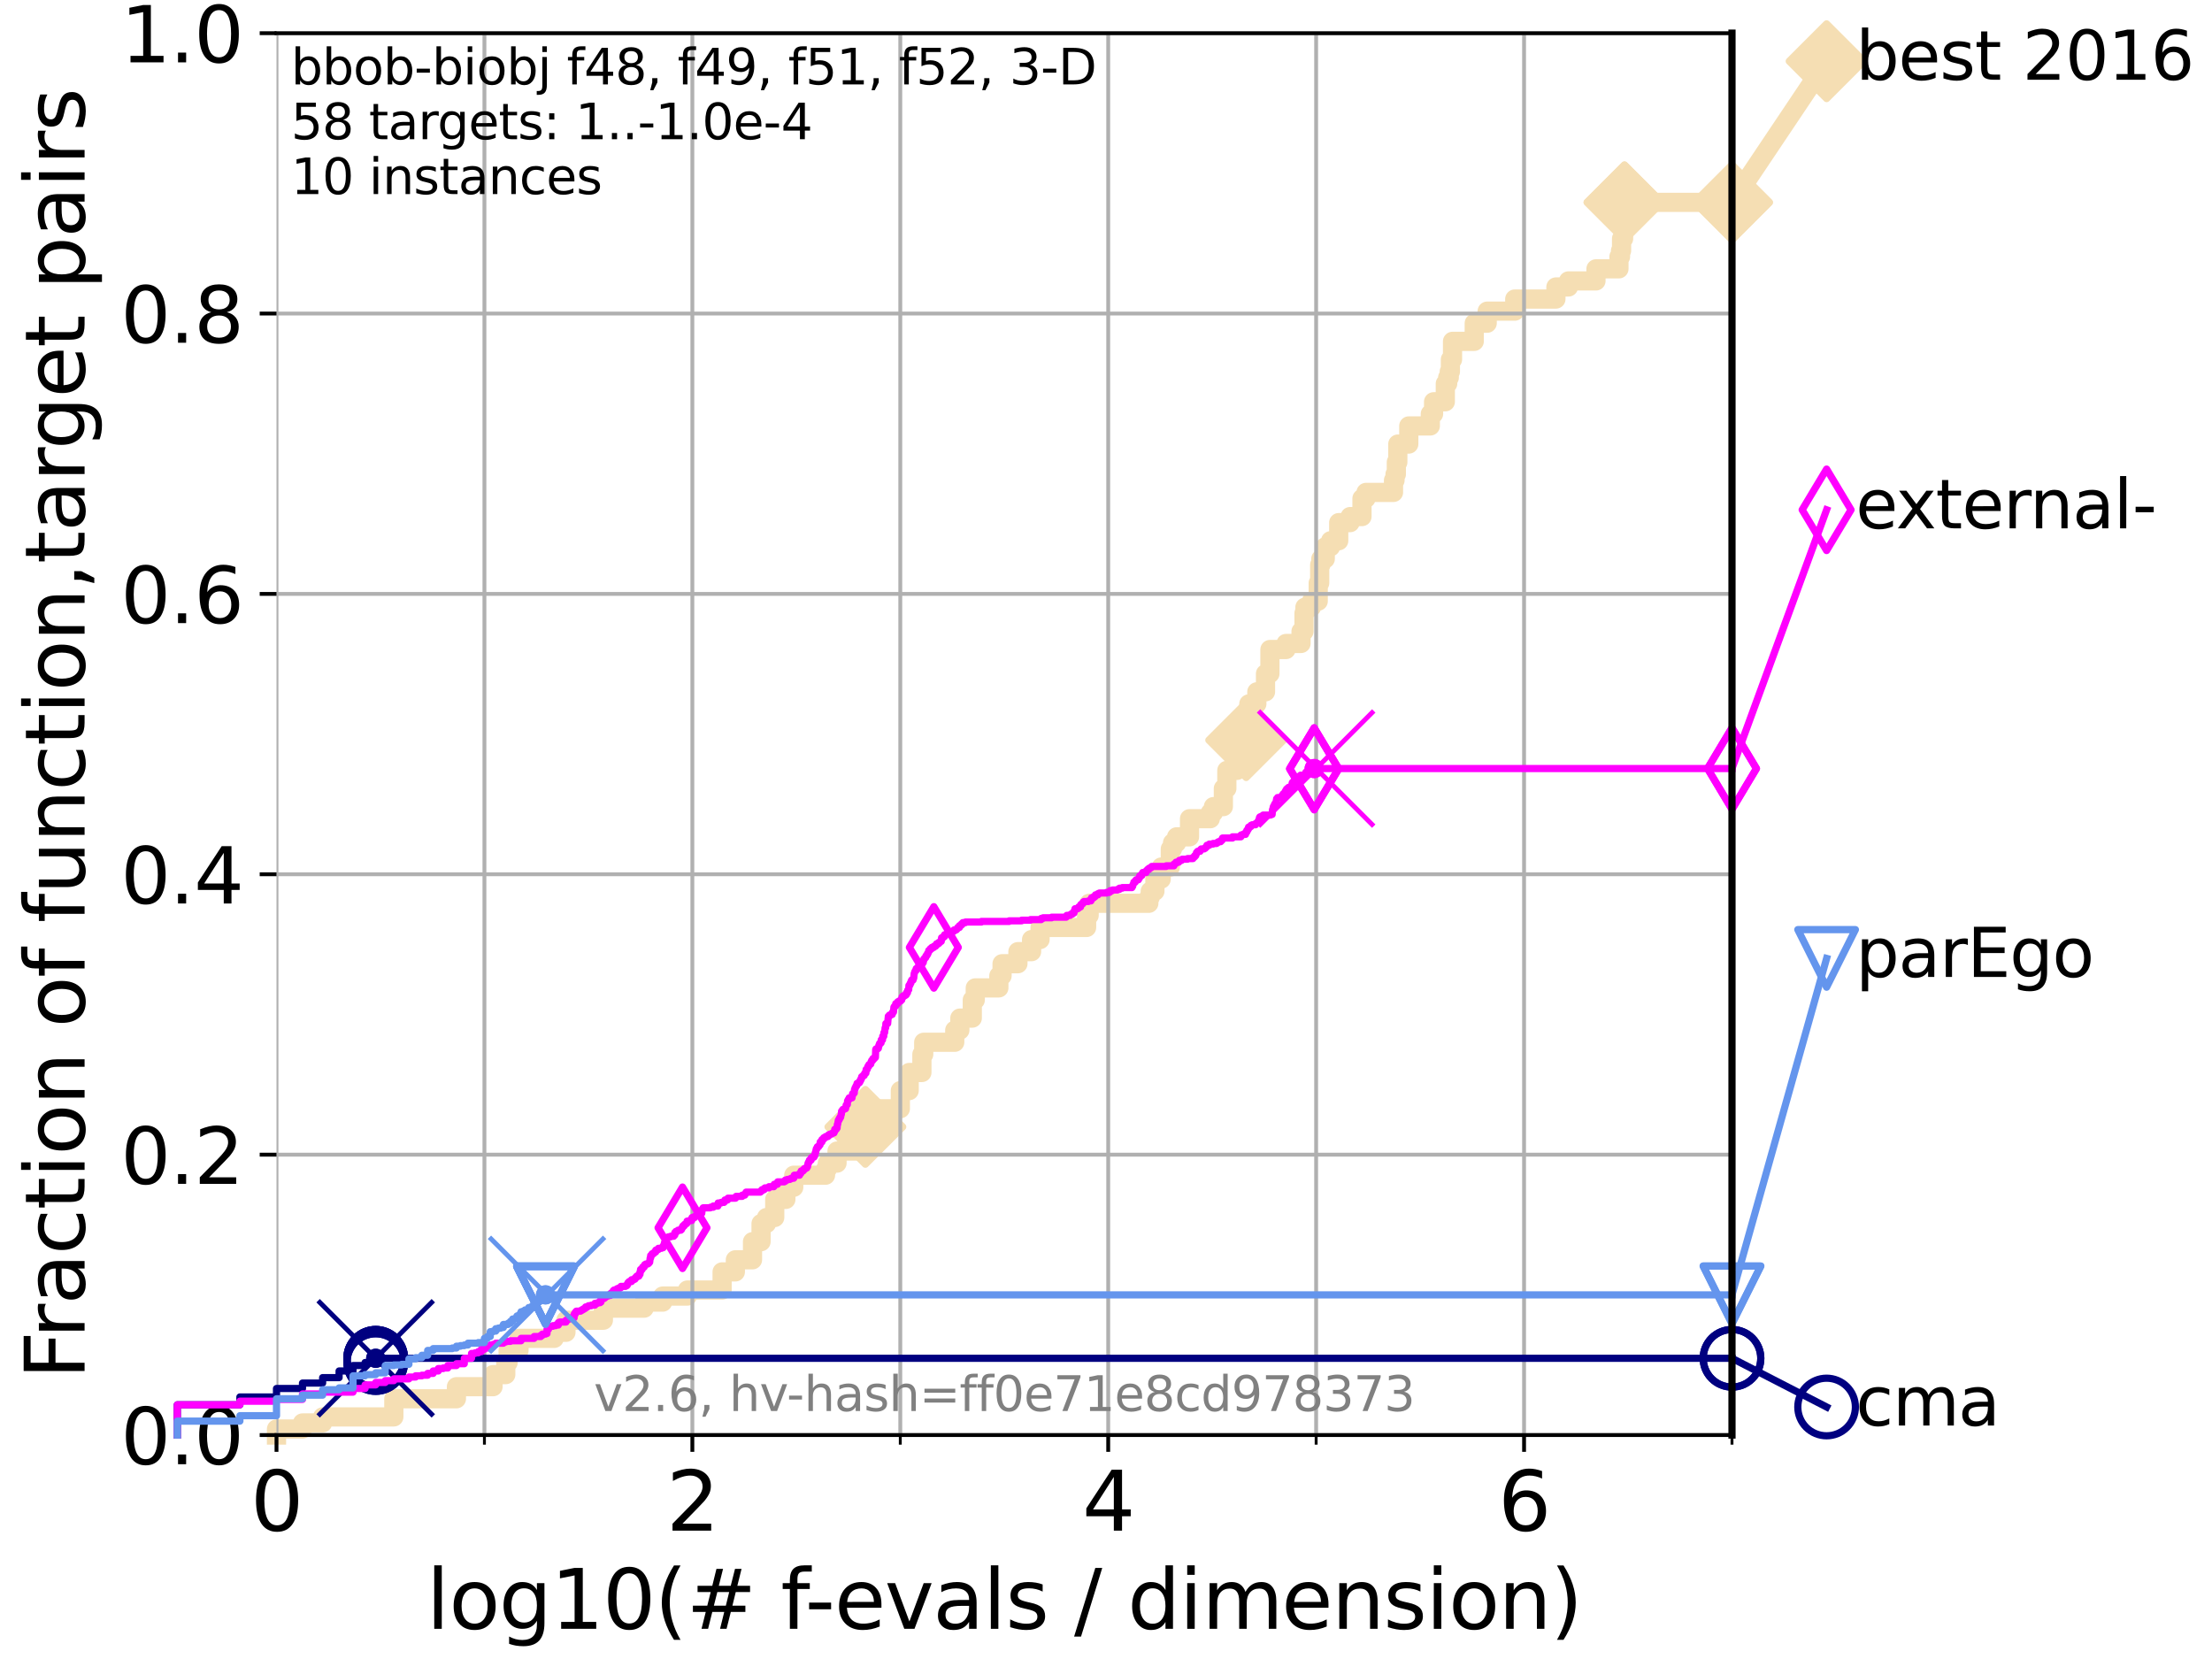 <?xml version="1.0" encoding="utf-8" standalone="no"?>
<!DOCTYPE svg PUBLIC "-//W3C//DTD SVG 1.1//EN"
  "http://www.w3.org/Graphics/SVG/1.1/DTD/svg11.dtd">
<svg xmlns:xlink="http://www.w3.org/1999/xlink" width="460.8pt" height="345.6pt" viewBox="0 0 460.8 345.6" xmlns="http://www.w3.org/2000/svg" version="1.1">
 <defs>
  <style type="text/css">*{stroke-linejoin: round; stroke-linecap: butt}</style>
 </defs>
 <g id="figure_1">
  <g id="patch_1">
   <path d="M 0 345.6 
L 460.8 345.6 
L 460.8 0 
L 0 0 
z
" style="fill: #ffffff"/>
  </g>
  <g id="axes_1">
   <g id="patch_2">
    <path d="M 57.6 298.944 
L 360.806 298.944 
L 360.806 6.912 
L 57.6 6.912 
z
" style="fill: #ffffff"/>
   </g>
   <g id="line2d_1">
    <path d="M 57.6 298.944 
L 57.6 297.685 
L 63.012 297.685 
L 63.012 296.426 
L 67.209 296.426 
L 67.209 295.168 
L 82.042 295.168 
L 82.042 291.391 
L 95.081 291.391 
L 95.081 288.874 
L 102.708 288.874 
L 102.708 286.356 
L 105.362 286.356 
L 105.362 283.839 
L 105.851 283.839 
L 105.851 281.321 
L 108.12 281.321 
L 108.12 278.804 
L 115.46 278.804 
L 115.46 277.545 
L 117.9 277.545 
L 117.9 275.028 
L 125.696 275.028 
L 125.696 272.51 
L 134.198 272.51 
L 134.198 271.251 
L 138.051 271.251 
L 138.051 269.993 
L 143.199 269.993 
L 143.199 268.734 
L 150.425 268.734 
L 150.425 264.958 
L 153.189 264.958 
L 153.189 262.44 
L 156.761 262.44 
L 156.761 258.664 
L 158.542 258.664 
L 158.542 254.887 
L 159.679 254.887 
L 159.679 253.629 
L 161.392 253.629 
L 161.392 249.852 
L 163.711 249.852 
L 163.711 247.335 
L 165.351 247.335 
L 165.351 244.817 
L 171.973 244.817 
L 171.973 243.559 
L 172.342 243.559 
L 172.342 242.3 
L 174.368 242.3 
L 174.368 239.782 
L 179.946 239.782 
L 179.946 237.265 
L 180.272 237.265 
L 180.272 234.747 
L 181.453 234.747 
L 181.453 232.23 
L 182.564 232.23 
L 182.564 230.971 
L 187.558 230.971 
L 187.558 227.195 
L 189.395 227.195 
L 189.395 223.418 
L 192.047 223.418 
L 192.047 219.642 
L 192.428 219.642 
L 192.428 217.125 
L 198.89 217.125 
L 198.89 214.607 
L 199.954 214.607 
L 199.954 212.09 
L 202.545 212.09 
L 202.545 208.313 
L 203.168 208.313 
L 203.168 205.796 
L 208.078 205.796 
L 208.078 203.278 
L 208.748 203.278 
L 208.748 200.761 
L 212.05 200.761 
L 212.05 198.243 
L 214.894 198.243 
L 214.894 195.726 
L 216.664 195.726 
L 216.664 193.208 
L 226.36 193.208 
L 226.36 190.691 
L 226.889 190.691 
L 226.889 188.173 
L 239.323 188.173 
L 239.323 186.914 
L 239.616 186.914 
L 239.616 185.656 
L 240.588 185.656 
L 240.588 183.138 
L 241.9 183.138 
L 241.9 180.621 
L 243.799 180.621 
L 243.799 176.844 
L 244.257 176.844 
L 244.257 175.586 
L 245.106 175.586 
L 245.106 174.327 
L 247.799 174.327 
L 247.799 170.551 
L 252.13 170.551 
L 252.13 169.292 
L 252.776 169.292 
L 252.776 168.033 
L 254.849 168.033 
L 254.849 164.257 
L 255.575 164.257 
L 255.575 160.481 
L 257.696 160.481 
L 257.696 159.222 
L 258.138 159.222 
L 258.138 157.963 
L 258.981 157.963 
L 258.981 154.187 
L 259.602 154.187 
L 259.602 150.41 
L 260.153 150.41 
L 260.153 146.634 
L 261.824 146.634 
L 261.824 144.117 
L 263.63 144.117 
L 263.63 140.34 
L 264.546 140.34 
L 264.55 135.305 
L 267.9 135.305 
L 267.9 134.047 
L 271.028 134.047 
L 271.028 131.529 
L 271.647 131.529 
L 271.647 127.753 
L 271.842 127.753 
L 271.842 126.494 
L 273.206 126.494 
L 273.206 125.235 
L 274.608 125.235 
L 274.608 121.459 
L 274.916 121.459 
L 274.916 117.683 
L 275.154 117.683 
L 275.154 116.424 
L 276.077 116.424 
L 276.077 113.906 
L 277.189 113.906 
L 277.189 112.648 
L 278.879 112.648 
L 278.879 108.871 
L 281.251 108.871 
L 281.251 107.613 
L 283.726 107.613 
L 283.726 103.836 
L 284.564 103.836 
L 284.564 102.578 
L 290.291 102.578 
L 290.291 100.06 
L 290.609 100.06 
L 290.609 98.801 
L 290.882 98.801 
L 290.882 96.284 
L 291.19 96.284 
L 291.19 92.508 
L 293.474 92.508 
L 293.474 88.731 
L 297.962 88.731 
L 297.962 86.214 
L 298.641 86.214 
L 298.641 83.696 
L 301.085 83.696 
L 301.085 79.92 
L 301.577 79.92 
L 301.577 78.661 
L 301.911 78.661 
L 301.911 77.402 
L 302.146 77.402 
L 302.146 74.885 
L 302.587 74.885 
L 302.587 71.109 
L 307.112 71.109 
L 307.112 67.332 
L 309.809 67.332 
L 309.809 64.815 
L 315.549 64.815 
L 315.549 62.297 
L 324.126 62.297 
L 324.126 59.78 
L 326.745 59.78 
L 326.745 58.521 
L 332.471 58.521 
L 332.471 56.004 
L 337.255 56.004 
L 337.255 53.486 
L 337.583 53.486 
L 337.583 52.227 
L 337.8 52.227 
L 337.8 49.71 
L 338.224 49.71 
L 338.224 45.934 
L 338.411 45.934 
L 338.411 42.157 
L 360.806 42.157 
L 360.806 42.157 
" style="fill: none; stroke: #f5deb3; stroke-width: 4; stroke-linecap: square"/>
   </g>
   <g id="line2d_2">
    <defs>
     <path id="m903bbc0267" d="M 0 7.778 
L 7.778 0 
L 0 -7.778 
L -7.778 0 
z
" style="stroke: #f5deb3; stroke-width: 1.5; stroke-linejoin: miter"/>
    </defs>
    <g>
     <use xlink:href="#m903bbc0267" x="180.272" y="234.747" style="fill: #f5deb3; stroke: #f5deb3; stroke-width: 1.5; stroke-linejoin: miter"/>
     <use xlink:href="#m903bbc0267" x="259.602" y="154.187" style="fill: #f5deb3; stroke: #f5deb3; stroke-width: 1.5; stroke-linejoin: miter"/>
     <use xlink:href="#m903bbc0267" x="338.411" y="42.157" style="fill: #f5deb3; stroke: #f5deb3; stroke-width: 1.5; stroke-linejoin: miter"/>
     <use xlink:href="#m903bbc0267" x="338.411" y="42.157" style="fill: #f5deb3; stroke: #f5deb3; stroke-width: 1.5; stroke-linejoin: miter"/>
     <use xlink:href="#m903bbc0267" x="360.806" y="42.157" style="fill: #f5deb3; stroke: #f5deb3; stroke-width: 1.5; stroke-linejoin: miter"/>
    </g>
   </g>
   <g id="line2d_3">
    <path style="fill: none; stroke: #f5deb3; stroke-width: 4; stroke-linecap: square"/>
    <g/>
   </g>
   <g id="line2d_4">
    <path d="M 360.806 42.157 
L 380.515 12.753 
" style="fill: none; stroke: #f5deb3; stroke-width: 4; stroke-linecap: square"/>
    <g>
     <use xlink:href="#m903bbc0267" x="360.806" y="42.157" style="fill: #f5deb3; stroke: #f5deb3; stroke-width: 1.5; stroke-linejoin: miter"/>
     <use xlink:href="#m903bbc0267" x="380.515" y="12.753" style="fill: #f5deb3; stroke: #f5deb3; stroke-width: 1.5; stroke-linejoin: miter"/>
    </g>
   </g>
   <g id="matplotlib.axis_1">
    <g id="xtick_1">
     <g id="line2d_5">
      <path d="M 57.6 298.944 
L 57.6 6.912 
" clip-path="url(#p2d40b00087)" style="fill: none; stroke: #b0b0b0; stroke-width: 0.8; stroke-linecap: square"/>
     </g>
     <g id="line2d_6">
      <defs>
       <path id="md12e4f6a3d" d="M 0 0 
L 0 3.5 
" style="stroke: #000000; stroke-width: 0.8"/>
      </defs>
      <g>
       <use xlink:href="#md12e4f6a3d" x="57.6" y="298.944" style="stroke: #000000; stroke-width: 0.8"/>
      </g>
     </g>
     <g id="text_1">
      <!-- 0 -->
      <g transform="translate(52.192 318.861)scale(0.17 -0.17)">
       <defs>
        <path id="DejaVuSans-30" d="M 2034 4250 
Q 1547 4250 1301 3770 
Q 1056 3291 1056 2328 
Q 1056 1369 1301 889 
Q 1547 409 2034 409 
Q 2525 409 2770 889 
Q 3016 1369 3016 2328 
Q 3016 3291 2770 3770 
Q 2525 4250 2034 4250 
z
M 2034 4750 
Q 2819 4750 3233 4129 
Q 3647 3509 3647 2328 
Q 3647 1150 3233 529 
Q 2819 -91 2034 -91 
Q 1250 -91 836 529 
Q 422 1150 422 2328 
Q 422 3509 836 4129 
Q 1250 4750 2034 4750 
z
" transform="scale(0.016)"/>
       </defs>
       <use xlink:href="#DejaVuSans-30"/>
      </g>
     </g>
    </g>
    <g id="xtick_2">
     <g id="line2d_7">
      <path d="M 144.23 298.944 
L 144.23 6.912 
" clip-path="url(#p2d40b00087)" style="fill: none; stroke: #b0b0b0; stroke-width: 0.8; stroke-linecap: square"/>
     </g>
     <g id="line2d_8">
      <g>
       <use xlink:href="#md12e4f6a3d" x="144.23" y="298.944" style="stroke: #000000; stroke-width: 0.8"/>
      </g>
     </g>
     <g id="text_2">
      <!-- 2 -->
      <g transform="translate(138.822 318.861)scale(0.17 -0.17)">
       <defs>
        <path id="DejaVuSans-32" d="M 1228 531 
L 3431 531 
L 3431 0 
L 469 0 
L 469 531 
Q 828 903 1448 1529 
Q 2069 2156 2228 2338 
Q 2531 2678 2651 2914 
Q 2772 3150 2772 3378 
Q 2772 3750 2511 3984 
Q 2250 4219 1831 4219 
Q 1534 4219 1204 4116 
Q 875 4013 500 3803 
L 500 4441 
Q 881 4594 1212 4672 
Q 1544 4750 1819 4750 
Q 2544 4750 2975 4387 
Q 3406 4025 3406 3419 
Q 3406 3131 3298 2873 
Q 3191 2616 2906 2266 
Q 2828 2175 2409 1742 
Q 1991 1309 1228 531 
z
" transform="scale(0.016)"/>
       </defs>
       <use xlink:href="#DejaVuSans-32"/>
      </g>
     </g>
    </g>
    <g id="xtick_3">
     <g id="line2d_9">
      <path d="M 230.861 298.944 
L 230.861 6.912 
" clip-path="url(#p2d40b00087)" style="fill: none; stroke: #b0b0b0; stroke-width: 0.8; stroke-linecap: square"/>
     </g>
     <g id="line2d_10">
      <g>
       <use xlink:href="#md12e4f6a3d" x="230.861" y="298.944" style="stroke: #000000; stroke-width: 0.8"/>
      </g>
     </g>
     <g id="text_3">
      <!-- 4 -->
      <g transform="translate(225.453 318.861)scale(0.17 -0.17)">
       <defs>
        <path id="DejaVuSans-34" d="M 2419 4116 
L 825 1625 
L 2419 1625 
L 2419 4116 
z
M 2253 4666 
L 3047 4666 
L 3047 1625 
L 3713 1625 
L 3713 1100 
L 3047 1100 
L 3047 0 
L 2419 0 
L 2419 1100 
L 313 1100 
L 313 1709 
L 2253 4666 
z
" transform="scale(0.016)"/>
       </defs>
       <use xlink:href="#DejaVuSans-34"/>
      </g>
     </g>
    </g>
    <g id="xtick_4">
     <g id="line2d_11">
      <path d="M 317.491 298.944 
L 317.491 6.912 
" clip-path="url(#p2d40b00087)" style="fill: none; stroke: #b0b0b0; stroke-width: 0.8; stroke-linecap: square"/>
     </g>
     <g id="line2d_12">
      <g>
       <use xlink:href="#md12e4f6a3d" x="317.491" y="298.944" style="stroke: #000000; stroke-width: 0.8"/>
      </g>
     </g>
     <g id="text_4">
      <!-- 6 -->
      <g transform="translate(312.083 318.861)scale(0.17 -0.17)">
       <defs>
        <path id="DejaVuSans-36" d="M 2113 2584 
Q 1688 2584 1439 2293 
Q 1191 2003 1191 1497 
Q 1191 994 1439 701 
Q 1688 409 2113 409 
Q 2538 409 2786 701 
Q 3034 994 3034 1497 
Q 3034 2003 2786 2293 
Q 2538 2584 2113 2584 
z
M 3366 4563 
L 3366 3988 
Q 3128 4100 2886 4159 
Q 2644 4219 2406 4219 
Q 1781 4219 1451 3797 
Q 1122 3375 1075 2522 
Q 1259 2794 1537 2939 
Q 1816 3084 2150 3084 
Q 2853 3084 3261 2657 
Q 3669 2231 3669 1497 
Q 3669 778 3244 343 
Q 2819 -91 2113 -91 
Q 1303 -91 875 529 
Q 447 1150 447 2328 
Q 447 3434 972 4092 
Q 1497 4750 2381 4750 
Q 2619 4750 2861 4703 
Q 3103 4656 3366 4563 
z
" transform="scale(0.016)"/>
       </defs>
       <use xlink:href="#DejaVuSans-36"/>
      </g>
     </g>
    </g>
    <g id="xtick_5">
     <g id="line2d_13">
      <path d="M 100.915 298.944 
L 100.915 6.912 
" clip-path="url(#p2d40b00087)" style="fill: none; stroke: #b0b0b0; stroke-width: 0.8; stroke-linecap: square"/>
     </g>
     <g id="line2d_14">
      <defs>
       <path id="mf627d5e632" d="M 0 0 
L 0 2 
" style="stroke: #000000; stroke-width: 0.6"/>
      </defs>
      <g>
       <use xlink:href="#mf627d5e632" x="100.915" y="298.944" style="stroke: #000000; stroke-width: 0.6"/>
      </g>
     </g>
    </g>
    <g id="xtick_6">
     <g id="line2d_15">
      <path d="M 187.546 298.944 
L 187.546 6.912 
" clip-path="url(#p2d40b00087)" style="fill: none; stroke: #b0b0b0; stroke-width: 0.8; stroke-linecap: square"/>
     </g>
     <g id="line2d_16">
      <g>
       <use xlink:href="#mf627d5e632" x="187.546" y="298.944" style="stroke: #000000; stroke-width: 0.6"/>
      </g>
     </g>
    </g>
    <g id="xtick_7">
     <g id="line2d_17">
      <path d="M 274.176 298.944 
L 274.176 6.912 
" clip-path="url(#p2d40b00087)" style="fill: none; stroke: #b0b0b0; stroke-width: 0.8; stroke-linecap: square"/>
     </g>
     <g id="line2d_18">
      <g>
       <use xlink:href="#mf627d5e632" x="274.176" y="298.944" style="stroke: #000000; stroke-width: 0.6"/>
      </g>
     </g>
    </g>
    <g id="xtick_8">
     <g id="line2d_19">
      <path d="M 360.806 298.944 
L 360.806 6.912 
" clip-path="url(#p2d40b00087)" style="fill: none; stroke: #b0b0b0; stroke-width: 0.8; stroke-linecap: square"/>
     </g>
     <g id="line2d_20">
      <g>
       <use xlink:href="#mf627d5e632" x="360.806" y="298.944" style="stroke: #000000; stroke-width: 0.6"/>
      </g>
     </g>
    </g>
    <g id="text_5">
     <!-- log10(# f-evals / dimension) -->
     <g transform="translate(88.823 339.314)scale(0.17 -0.17)">
      <defs>
       <path id="DejaVuSans-6c" d="M 603 4863 
L 1178 4863 
L 1178 0 
L 603 0 
L 603 4863 
z
" transform="scale(0.016)"/>
       <path id="DejaVuSans-6f" d="M 1959 3097 
Q 1497 3097 1228 2736 
Q 959 2375 959 1747 
Q 959 1119 1226 758 
Q 1494 397 1959 397 
Q 2419 397 2687 759 
Q 2956 1122 2956 1747 
Q 2956 2369 2687 2733 
Q 2419 3097 1959 3097 
z
M 1959 3584 
Q 2709 3584 3137 3096 
Q 3566 2609 3566 1747 
Q 3566 888 3137 398 
Q 2709 -91 1959 -91 
Q 1206 -91 779 398 
Q 353 888 353 1747 
Q 353 2609 779 3096 
Q 1206 3584 1959 3584 
z
" transform="scale(0.016)"/>
       <path id="DejaVuSans-67" d="M 2906 1791 
Q 2906 2416 2648 2759 
Q 2391 3103 1925 3103 
Q 1463 3103 1205 2759 
Q 947 2416 947 1791 
Q 947 1169 1205 825 
Q 1463 481 1925 481 
Q 2391 481 2648 825 
Q 2906 1169 2906 1791 
z
M 3481 434 
Q 3481 -459 3084 -895 
Q 2688 -1331 1869 -1331 
Q 1566 -1331 1297 -1286 
Q 1028 -1241 775 -1147 
L 775 -588 
Q 1028 -725 1275 -790 
Q 1522 -856 1778 -856 
Q 2344 -856 2625 -561 
Q 2906 -266 2906 331 
L 2906 616 
Q 2728 306 2450 153 
Q 2172 0 1784 0 
Q 1141 0 747 490 
Q 353 981 353 1791 
Q 353 2603 747 3093 
Q 1141 3584 1784 3584 
Q 2172 3584 2450 3431 
Q 2728 3278 2906 2969 
L 2906 3500 
L 3481 3500 
L 3481 434 
z
" transform="scale(0.016)"/>
       <path id="DejaVuSans-31" d="M 794 531 
L 1825 531 
L 1825 4091 
L 703 3866 
L 703 4441 
L 1819 4666 
L 2450 4666 
L 2450 531 
L 3481 531 
L 3481 0 
L 794 0 
L 794 531 
z
" transform="scale(0.016)"/>
       <path id="DejaVuSans-28" d="M 1984 4856 
Q 1566 4138 1362 3434 
Q 1159 2731 1159 2009 
Q 1159 1288 1364 580 
Q 1569 -128 1984 -844 
L 1484 -844 
Q 1016 -109 783 600 
Q 550 1309 550 2009 
Q 550 2706 781 3412 
Q 1013 4119 1484 4856 
L 1984 4856 
z
" transform="scale(0.016)"/>
       <path id="DejaVuSans-23" d="M 3272 2816 
L 2363 2816 
L 2100 1772 
L 3016 1772 
L 3272 2816 
z
M 2803 4594 
L 2478 3297 
L 3391 3297 
L 3719 4594 
L 4219 4594 
L 3897 3297 
L 4872 3297 
L 4872 2816 
L 3775 2816 
L 3519 1772 
L 4513 1772 
L 4513 1294 
L 3397 1294 
L 3072 0 
L 2572 0 
L 2894 1294 
L 1978 1294 
L 1656 0 
L 1153 0 
L 1478 1294 
L 494 1294 
L 494 1772 
L 1594 1772 
L 1856 2816 
L 850 2816 
L 850 3297 
L 1978 3297 
L 2297 4594 
L 2803 4594 
z
" transform="scale(0.016)"/>
       <path id="DejaVuSans-20" transform="scale(0.016)"/>
       <path id="DejaVuSans-66" d="M 2375 4863 
L 2375 4384 
L 1825 4384 
Q 1516 4384 1395 4259 
Q 1275 4134 1275 3809 
L 1275 3500 
L 2222 3500 
L 2222 3053 
L 1275 3053 
L 1275 0 
L 697 0 
L 697 3053 
L 147 3053 
L 147 3500 
L 697 3500 
L 697 3744 
Q 697 4328 969 4595 
Q 1241 4863 1831 4863 
L 2375 4863 
z
" transform="scale(0.016)"/>
       <path id="DejaVuSans-2d" d="M 313 2009 
L 1997 2009 
L 1997 1497 
L 313 1497 
L 313 2009 
z
" transform="scale(0.016)"/>
       <path id="DejaVuSans-65" d="M 3597 1894 
L 3597 1613 
L 953 1613 
Q 991 1019 1311 708 
Q 1631 397 2203 397 
Q 2534 397 2845 478 
Q 3156 559 3463 722 
L 3463 178 
Q 3153 47 2828 -22 
Q 2503 -91 2169 -91 
Q 1331 -91 842 396 
Q 353 884 353 1716 
Q 353 2575 817 3079 
Q 1281 3584 2069 3584 
Q 2775 3584 3186 3129 
Q 3597 2675 3597 1894 
z
M 3022 2063 
Q 3016 2534 2758 2815 
Q 2500 3097 2075 3097 
Q 1594 3097 1305 2825 
Q 1016 2553 972 2059 
L 3022 2063 
z
" transform="scale(0.016)"/>
       <path id="DejaVuSans-76" d="M 191 3500 
L 800 3500 
L 1894 563 
L 2988 3500 
L 3597 3500 
L 2284 0 
L 1503 0 
L 191 3500 
z
" transform="scale(0.016)"/>
       <path id="DejaVuSans-61" d="M 2194 1759 
Q 1497 1759 1228 1600 
Q 959 1441 959 1056 
Q 959 750 1161 570 
Q 1363 391 1709 391 
Q 2188 391 2477 730 
Q 2766 1069 2766 1631 
L 2766 1759 
L 2194 1759 
z
M 3341 1997 
L 3341 0 
L 2766 0 
L 2766 531 
Q 2569 213 2275 61 
Q 1981 -91 1556 -91 
Q 1019 -91 701 211 
Q 384 513 384 1019 
Q 384 1609 779 1909 
Q 1175 2209 1959 2209 
L 2766 2209 
L 2766 2266 
Q 2766 2663 2505 2880 
Q 2244 3097 1772 3097 
Q 1472 3097 1187 3025 
Q 903 2953 641 2809 
L 641 3341 
Q 956 3463 1253 3523 
Q 1550 3584 1831 3584 
Q 2591 3584 2966 3190 
Q 3341 2797 3341 1997 
z
" transform="scale(0.016)"/>
       <path id="DejaVuSans-73" d="M 2834 3397 
L 2834 2853 
Q 2591 2978 2328 3040 
Q 2066 3103 1784 3103 
Q 1356 3103 1142 2972 
Q 928 2841 928 2578 
Q 928 2378 1081 2264 
Q 1234 2150 1697 2047 
L 1894 2003 
Q 2506 1872 2764 1633 
Q 3022 1394 3022 966 
Q 3022 478 2636 193 
Q 2250 -91 1575 -91 
Q 1294 -91 989 -36 
Q 684 19 347 128 
L 347 722 
Q 666 556 975 473 
Q 1284 391 1588 391 
Q 1994 391 2212 530 
Q 2431 669 2431 922 
Q 2431 1156 2273 1281 
Q 2116 1406 1581 1522 
L 1381 1569 
Q 847 1681 609 1914 
Q 372 2147 372 2553 
Q 372 3047 722 3315 
Q 1072 3584 1716 3584 
Q 2034 3584 2315 3537 
Q 2597 3491 2834 3397 
z
" transform="scale(0.016)"/>
       <path id="DejaVuSans-2f" d="M 1625 4666 
L 2156 4666 
L 531 -594 
L 0 -594 
L 1625 4666 
z
" transform="scale(0.016)"/>
       <path id="DejaVuSans-64" d="M 2906 2969 
L 2906 4863 
L 3481 4863 
L 3481 0 
L 2906 0 
L 2906 525 
Q 2725 213 2448 61 
Q 2172 -91 1784 -91 
Q 1150 -91 751 415 
Q 353 922 353 1747 
Q 353 2572 751 3078 
Q 1150 3584 1784 3584 
Q 2172 3584 2448 3432 
Q 2725 3281 2906 2969 
z
M 947 1747 
Q 947 1113 1208 752 
Q 1469 391 1925 391 
Q 2381 391 2643 752 
Q 2906 1113 2906 1747 
Q 2906 2381 2643 2742 
Q 2381 3103 1925 3103 
Q 1469 3103 1208 2742 
Q 947 2381 947 1747 
z
" transform="scale(0.016)"/>
       <path id="DejaVuSans-69" d="M 603 3500 
L 1178 3500 
L 1178 0 
L 603 0 
L 603 3500 
z
M 603 4863 
L 1178 4863 
L 1178 4134 
L 603 4134 
L 603 4863 
z
" transform="scale(0.016)"/>
       <path id="DejaVuSans-6d" d="M 3328 2828 
Q 3544 3216 3844 3400 
Q 4144 3584 4550 3584 
Q 5097 3584 5394 3201 
Q 5691 2819 5691 2113 
L 5691 0 
L 5113 0 
L 5113 2094 
Q 5113 2597 4934 2840 
Q 4756 3084 4391 3084 
Q 3944 3084 3684 2787 
Q 3425 2491 3425 1978 
L 3425 0 
L 2847 0 
L 2847 2094 
Q 2847 2600 2669 2842 
Q 2491 3084 2119 3084 
Q 1678 3084 1418 2786 
Q 1159 2488 1159 1978 
L 1159 0 
L 581 0 
L 581 3500 
L 1159 3500 
L 1159 2956 
Q 1356 3278 1631 3431 
Q 1906 3584 2284 3584 
Q 2666 3584 2933 3390 
Q 3200 3197 3328 2828 
z
" transform="scale(0.016)"/>
       <path id="DejaVuSans-6e" d="M 3513 2113 
L 3513 0 
L 2938 0 
L 2938 2094 
Q 2938 2591 2744 2837 
Q 2550 3084 2163 3084 
Q 1697 3084 1428 2787 
Q 1159 2491 1159 1978 
L 1159 0 
L 581 0 
L 581 3500 
L 1159 3500 
L 1159 2956 
Q 1366 3272 1645 3428 
Q 1925 3584 2291 3584 
Q 2894 3584 3203 3211 
Q 3513 2838 3513 2113 
z
" transform="scale(0.016)"/>
       <path id="DejaVuSans-29" d="M 513 4856 
L 1013 4856 
Q 1481 4119 1714 3412 
Q 1947 2706 1947 2009 
Q 1947 1309 1714 600 
Q 1481 -109 1013 -844 
L 513 -844 
Q 928 -128 1133 580 
Q 1338 1288 1338 2009 
Q 1338 2731 1133 3434 
Q 928 4138 513 4856 
z
" transform="scale(0.016)"/>
      </defs>
      <use xlink:href="#DejaVuSans-6c"/>
      <use xlink:href="#DejaVuSans-6f" x="27.783"/>
      <use xlink:href="#DejaVuSans-67" x="88.965"/>
      <use xlink:href="#DejaVuSans-31" x="152.441"/>
      <use xlink:href="#DejaVuSans-30" x="216.064"/>
      <use xlink:href="#DejaVuSans-28" x="279.688"/>
      <use xlink:href="#DejaVuSans-23" x="318.701"/>
      <use xlink:href="#DejaVuSans-20" x="402.49"/>
      <use xlink:href="#DejaVuSans-66" x="434.277"/>
      <use xlink:href="#DejaVuSans-2d" x="463.982"/>
      <use xlink:href="#DejaVuSans-65" x="500.066"/>
      <use xlink:href="#DejaVuSans-76" x="561.59"/>
      <use xlink:href="#DejaVuSans-61" x="620.77"/>
      <use xlink:href="#DejaVuSans-6c" x="682.049"/>
      <use xlink:href="#DejaVuSans-73" x="709.832"/>
      <use xlink:href="#DejaVuSans-20" x="761.932"/>
      <use xlink:href="#DejaVuSans-2f" x="793.719"/>
      <use xlink:href="#DejaVuSans-20" x="827.41"/>
      <use xlink:href="#DejaVuSans-64" x="859.197"/>
      <use xlink:href="#DejaVuSans-69" x="922.674"/>
      <use xlink:href="#DejaVuSans-6d" x="950.457"/>
      <use xlink:href="#DejaVuSans-65" x="1047.869"/>
      <use xlink:href="#DejaVuSans-6e" x="1109.393"/>
      <use xlink:href="#DejaVuSans-73" x="1172.771"/>
      <use xlink:href="#DejaVuSans-69" x="1224.871"/>
      <use xlink:href="#DejaVuSans-6f" x="1252.654"/>
      <use xlink:href="#DejaVuSans-6e" x="1313.836"/>
      <use xlink:href="#DejaVuSans-29" x="1377.215"/>
     </g>
    </g>
   </g>
   <g id="matplotlib.axis_2">
    <g id="ytick_1">
     <g id="line2d_21">
      <path d="M 57.6 298.944 
L 360.806 298.944 
" clip-path="url(#p2d40b00087)" style="fill: none; stroke: #b0b0b0; stroke-width: 0.8; stroke-linecap: square"/>
     </g>
     <g id="line2d_22">
      <defs>
       <path id="m1d92a3143a" d="M 0 0 
L -3.5 0 
" style="stroke: #000000; stroke-width: 0.8"/>
      </defs>
      <g>
       <use xlink:href="#m1d92a3143a" x="57.6" y="298.944" style="stroke: #000000; stroke-width: 0.8"/>
      </g>
     </g>
     <g id="text_6">
      <!-- 0.0 -->
      <g transform="translate(25.155 305.023)scale(0.16 -0.16)">
       <defs>
        <path id="DejaVuSans-2e" d="M 684 794 
L 1344 794 
L 1344 0 
L 684 0 
L 684 794 
z
" transform="scale(0.016)"/>
       </defs>
       <use xlink:href="#DejaVuSans-30"/>
       <use xlink:href="#DejaVuSans-2e" x="63.623"/>
       <use xlink:href="#DejaVuSans-30" x="95.41"/>
      </g>
     </g>
    </g>
    <g id="ytick_2">
     <g id="line2d_23">
      <path d="M 57.6 240.538 
L 360.806 240.538 
" clip-path="url(#p2d40b00087)" style="fill: none; stroke: #b0b0b0; stroke-width: 0.8; stroke-linecap: square"/>
     </g>
     <g id="line2d_24">
      <g>
       <use xlink:href="#m1d92a3143a" x="57.6" y="240.538" style="stroke: #000000; stroke-width: 0.8"/>
      </g>
     </g>
     <g id="text_7">
      <!-- 0.2 -->
      <g transform="translate(25.155 246.616)scale(0.16 -0.16)">
       <use xlink:href="#DejaVuSans-30"/>
       <use xlink:href="#DejaVuSans-2e" x="63.623"/>
       <use xlink:href="#DejaVuSans-32" x="95.41"/>
      </g>
     </g>
    </g>
    <g id="ytick_3">
     <g id="line2d_25">
      <path d="M 57.6 182.131 
L 360.806 182.131 
" clip-path="url(#p2d40b00087)" style="fill: none; stroke: #b0b0b0; stroke-width: 0.8; stroke-linecap: square"/>
     </g>
     <g id="line2d_26">
      <g>
       <use xlink:href="#m1d92a3143a" x="57.6" y="182.131" style="stroke: #000000; stroke-width: 0.8"/>
      </g>
     </g>
     <g id="text_8">
      <!-- 0.4 -->
      <g transform="translate(25.155 188.21)scale(0.16 -0.16)">
       <use xlink:href="#DejaVuSans-30"/>
       <use xlink:href="#DejaVuSans-2e" x="63.623"/>
       <use xlink:href="#DejaVuSans-34" x="95.41"/>
      </g>
     </g>
    </g>
    <g id="ytick_4">
     <g id="line2d_27">
      <path d="M 57.6 123.725 
L 360.806 123.725 
" clip-path="url(#p2d40b00087)" style="fill: none; stroke: #b0b0b0; stroke-width: 0.8; stroke-linecap: square"/>
     </g>
     <g id="line2d_28">
      <g>
       <use xlink:href="#m1d92a3143a" x="57.6" y="123.725" style="stroke: #000000; stroke-width: 0.8"/>
      </g>
     </g>
     <g id="text_9">
      <!-- 0.6 -->
      <g transform="translate(25.155 129.804)scale(0.16 -0.16)">
       <use xlink:href="#DejaVuSans-30"/>
       <use xlink:href="#DejaVuSans-2e" x="63.623"/>
       <use xlink:href="#DejaVuSans-36" x="95.41"/>
      </g>
     </g>
    </g>
    <g id="ytick_5">
     <g id="line2d_29">
      <path d="M 57.6 65.318 
L 360.806 65.318 
" clip-path="url(#p2d40b00087)" style="fill: none; stroke: #b0b0b0; stroke-width: 0.8; stroke-linecap: square"/>
     </g>
     <g id="line2d_30">
      <g>
       <use xlink:href="#m1d92a3143a" x="57.6" y="65.318" style="stroke: #000000; stroke-width: 0.8"/>
      </g>
     </g>
     <g id="text_10">
      <!-- 0.8 -->
      <g transform="translate(25.155 71.397)scale(0.16 -0.16)">
       <defs>
        <path id="DejaVuSans-38" d="M 2034 2216 
Q 1584 2216 1326 1975 
Q 1069 1734 1069 1313 
Q 1069 891 1326 650 
Q 1584 409 2034 409 
Q 2484 409 2743 651 
Q 3003 894 3003 1313 
Q 3003 1734 2745 1975 
Q 2488 2216 2034 2216 
z
M 1403 2484 
Q 997 2584 770 2862 
Q 544 3141 544 3541 
Q 544 4100 942 4425 
Q 1341 4750 2034 4750 
Q 2731 4750 3128 4425 
Q 3525 4100 3525 3541 
Q 3525 3141 3298 2862 
Q 3072 2584 2669 2484 
Q 3125 2378 3379 2068 
Q 3634 1759 3634 1313 
Q 3634 634 3220 271 
Q 2806 -91 2034 -91 
Q 1263 -91 848 271 
Q 434 634 434 1313 
Q 434 1759 690 2068 
Q 947 2378 1403 2484 
z
M 1172 3481 
Q 1172 3119 1398 2916 
Q 1625 2713 2034 2713 
Q 2441 2713 2670 2916 
Q 2900 3119 2900 3481 
Q 2900 3844 2670 4047 
Q 2441 4250 2034 4250 
Q 1625 4250 1398 4047 
Q 1172 3844 1172 3481 
z
" transform="scale(0.016)"/>
       </defs>
       <use xlink:href="#DejaVuSans-30"/>
       <use xlink:href="#DejaVuSans-2e" x="63.623"/>
       <use xlink:href="#DejaVuSans-38" x="95.41"/>
      </g>
     </g>
    </g>
    <g id="ytick_6">
     <g id="line2d_31">
      <path d="M 57.6 6.912 
L 360.806 6.912 
" clip-path="url(#p2d40b00087)" style="fill: none; stroke: #b0b0b0; stroke-width: 0.8; stroke-linecap: square"/>
     </g>
     <g id="line2d_32">
      <g>
       <use xlink:href="#m1d92a3143a" x="57.6" y="6.912" style="stroke: #000000; stroke-width: 0.8"/>
      </g>
     </g>
     <g id="text_11">
      <!-- 1.0 -->
      <g transform="translate(25.155 12.991)scale(0.16 -0.16)">
       <use xlink:href="#DejaVuSans-31"/>
       <use xlink:href="#DejaVuSans-2e" x="63.623"/>
       <use xlink:href="#DejaVuSans-30" x="95.41"/>
      </g>
     </g>
    </g>
    <g id="text_12">
     <!-- Fraction of function,target pairs -->
     <g transform="translate(17.62 287.313)rotate(-90)scale(0.17 -0.17)">
      <defs>
       <path id="DejaVuSans-46" d="M 628 4666 
L 3309 4666 
L 3309 4134 
L 1259 4134 
L 1259 2759 
L 3109 2759 
L 3109 2228 
L 1259 2228 
L 1259 0 
L 628 0 
L 628 4666 
z
" transform="scale(0.016)"/>
       <path id="DejaVuSans-72" d="M 2631 2963 
Q 2534 3019 2420 3045 
Q 2306 3072 2169 3072 
Q 1681 3072 1420 2755 
Q 1159 2438 1159 1844 
L 1159 0 
L 581 0 
L 581 3500 
L 1159 3500 
L 1159 2956 
Q 1341 3275 1631 3429 
Q 1922 3584 2338 3584 
Q 2397 3584 2469 3576 
Q 2541 3569 2628 3553 
L 2631 2963 
z
" transform="scale(0.016)"/>
       <path id="DejaVuSans-63" d="M 3122 3366 
L 3122 2828 
Q 2878 2963 2633 3030 
Q 2388 3097 2138 3097 
Q 1578 3097 1268 2742 
Q 959 2388 959 1747 
Q 959 1106 1268 751 
Q 1578 397 2138 397 
Q 2388 397 2633 464 
Q 2878 531 3122 666 
L 3122 134 
Q 2881 22 2623 -34 
Q 2366 -91 2075 -91 
Q 1284 -91 818 406 
Q 353 903 353 1747 
Q 353 2603 823 3093 
Q 1294 3584 2113 3584 
Q 2378 3584 2631 3529 
Q 2884 3475 3122 3366 
z
" transform="scale(0.016)"/>
       <path id="DejaVuSans-74" d="M 1172 4494 
L 1172 3500 
L 2356 3500 
L 2356 3053 
L 1172 3053 
L 1172 1153 
Q 1172 725 1289 603 
Q 1406 481 1766 481 
L 2356 481 
L 2356 0 
L 1766 0 
Q 1100 0 847 248 
Q 594 497 594 1153 
L 594 3053 
L 172 3053 
L 172 3500 
L 594 3500 
L 594 4494 
L 1172 4494 
z
" transform="scale(0.016)"/>
       <path id="DejaVuSans-75" d="M 544 1381 
L 544 3500 
L 1119 3500 
L 1119 1403 
Q 1119 906 1312 657 
Q 1506 409 1894 409 
Q 2359 409 2629 706 
Q 2900 1003 2900 1516 
L 2900 3500 
L 3475 3500 
L 3475 0 
L 2900 0 
L 2900 538 
Q 2691 219 2414 64 
Q 2138 -91 1772 -91 
Q 1169 -91 856 284 
Q 544 659 544 1381 
z
M 1991 3584 
L 1991 3584 
z
" transform="scale(0.016)"/>
       <path id="DejaVuSans-2c" d="M 750 794 
L 1409 794 
L 1409 256 
L 897 -744 
L 494 -744 
L 750 256 
L 750 794 
z
" transform="scale(0.016)"/>
       <path id="DejaVuSans-70" d="M 1159 525 
L 1159 -1331 
L 581 -1331 
L 581 3500 
L 1159 3500 
L 1159 2969 
Q 1341 3281 1617 3432 
Q 1894 3584 2278 3584 
Q 2916 3584 3314 3078 
Q 3713 2572 3713 1747 
Q 3713 922 3314 415 
Q 2916 -91 2278 -91 
Q 1894 -91 1617 61 
Q 1341 213 1159 525 
z
M 3116 1747 
Q 3116 2381 2855 2742 
Q 2594 3103 2138 3103 
Q 1681 3103 1420 2742 
Q 1159 2381 1159 1747 
Q 1159 1113 1420 752 
Q 1681 391 2138 391 
Q 2594 391 2855 752 
Q 3116 1113 3116 1747 
z
" transform="scale(0.016)"/>
      </defs>
      <use xlink:href="#DejaVuSans-46"/>
      <use xlink:href="#DejaVuSans-72" x="50.27"/>
      <use xlink:href="#DejaVuSans-61" x="91.383"/>
      <use xlink:href="#DejaVuSans-63" x="152.662"/>
      <use xlink:href="#DejaVuSans-74" x="207.643"/>
      <use xlink:href="#DejaVuSans-69" x="246.852"/>
      <use xlink:href="#DejaVuSans-6f" x="274.635"/>
      <use xlink:href="#DejaVuSans-6e" x="335.816"/>
      <use xlink:href="#DejaVuSans-20" x="399.195"/>
      <use xlink:href="#DejaVuSans-6f" x="430.982"/>
      <use xlink:href="#DejaVuSans-66" x="492.164"/>
      <use xlink:href="#DejaVuSans-20" x="527.369"/>
      <use xlink:href="#DejaVuSans-66" x="559.156"/>
      <use xlink:href="#DejaVuSans-75" x="594.361"/>
      <use xlink:href="#DejaVuSans-6e" x="657.74"/>
      <use xlink:href="#DejaVuSans-63" x="721.119"/>
      <use xlink:href="#DejaVuSans-74" x="776.1"/>
      <use xlink:href="#DejaVuSans-69" x="815.309"/>
      <use xlink:href="#DejaVuSans-6f" x="843.092"/>
      <use xlink:href="#DejaVuSans-6e" x="904.273"/>
      <use xlink:href="#DejaVuSans-2c" x="967.652"/>
      <use xlink:href="#DejaVuSans-74" x="999.439"/>
      <use xlink:href="#DejaVuSans-61" x="1038.648"/>
      <use xlink:href="#DejaVuSans-72" x="1099.928"/>
      <use xlink:href="#DejaVuSans-67" x="1139.291"/>
      <use xlink:href="#DejaVuSans-65" x="1202.768"/>
      <use xlink:href="#DejaVuSans-74" x="1264.291"/>
      <use xlink:href="#DejaVuSans-20" x="1303.5"/>
      <use xlink:href="#DejaVuSans-70" x="1335.287"/>
      <use xlink:href="#DejaVuSans-61" x="1398.764"/>
      <use xlink:href="#DejaVuSans-69" x="1460.043"/>
      <use xlink:href="#DejaVuSans-72" x="1487.826"/>
      <use xlink:href="#DejaVuSans-73" x="1528.939"/>
     </g>
    </g>
   </g>
   <g id="line2d_33">
    <defs>
     <path id="m1bae23459a" d="M 0 1.5 
C 0.398 1.5 0.779 1.342 1.061 1.061 
C 1.342 0.779 1.5 0.398 1.5 0 
C 1.5 -0.398 1.342 -0.779 1.061 -1.061 
C 0.779 -1.342 0.398 -1.5 0 -1.5 
C -0.398 -1.5 -0.779 -1.342 -1.061 -1.061 
C -1.342 -0.779 -1.5 -0.398 -1.5 0 
C -1.5 0.398 -1.342 0.779 -1.061 1.061 
C -0.779 1.342 -0.398 1.5 0 1.5 
z
" style="stroke: #f5deb3"/>
    </defs>
    <g>
     <use xlink:href="#m1bae23459a" x="338.411" y="42.157" style="fill: #f5deb3; stroke: #f5deb3"/>
     <use xlink:href="#m1bae23459a" x="338.411" y="42.157" style="fill: #f5deb3; stroke: #f5deb3"/>
    </g>
   </g>
   <g id="line2d_34">
    <defs>
     <path id="md028aac73d" d="M 0 1.5 
C 0.398 1.5 0.779 1.342 1.061 1.061 
C 1.342 0.779 1.5 0.398 1.5 0 
C 1.5 -0.398 1.342 -0.779 1.061 -1.061 
C 0.779 -1.342 0.398 -1.5 0 -1.5 
C -0.398 -1.5 -0.779 -1.342 -1.061 -1.061 
C -1.342 -0.779 -1.5 -0.398 -1.5 0 
C -1.5 0.398 -1.342 0.779 -1.061 1.061 
C -0.779 1.342 -0.398 1.5 0 1.5 
z
" style="stroke: #000080"/>
    </defs>
    <g>
     <use xlink:href="#md028aac73d" x="78.267" y="282.958" style="fill: #000080; stroke: #000080"/>
     <use xlink:href="#md028aac73d" x="78.267" y="282.958" style="fill: #000080; stroke: #000080"/>
    </g>
   </g>
   <g id="line2d_35">
    <path d="M 36.933 298.944 
L 36.933 292.65 
L 49.973 292.65 
L 49.973 291.014 
L 57.6 291.014 
L 57.6 289.252 
L 63.012 289.252 
L 63.012 288.119 
L 67.209 288.119 
L 67.209 286.986 
L 70.639 286.986 
L 70.639 285.601 
L 73.539 285.601 
L 73.539 284.468 
L 76.051 284.468 
L 76.051 283.839 
L 78.267 283.839 
L 78.267 282.958 
L 360.806 282.958 
" style="fill: none; stroke: #000080; stroke-width: 1.5; stroke-linecap: square"/>
   </g>
   <g id="line2d_36">
    <defs>
     <path id="m966c1648e3" d="M 0 6 
C 1.591 6 3.117 5.368 4.243 4.243 
C 5.368 3.117 6 1.591 6 0 
C 6 -1.591 5.368 -3.117 4.243 -4.243 
C 3.117 -5.368 1.591 -6 0 -6 
C -1.591 -6 -3.117 -5.368 -4.243 -4.243 
C -5.368 -3.117 -6 -1.591 -6 0 
C -6 1.591 -5.368 3.117 -4.243 4.243 
C -3.117 5.368 -1.591 6 0 6 
z
" style="stroke: #000080; stroke-width: 1.5"/>
    </defs>
    <g>
     <use xlink:href="#m966c1648e3" x="78.267" y="283.839" style="fill-opacity: 0; stroke: #000080; stroke-width: 1.5"/>
     <use xlink:href="#m966c1648e3" x="78.267" y="283.839" style="fill-opacity: 0; stroke: #000080; stroke-width: 1.5"/>
     <use xlink:href="#m966c1648e3" x="78.267" y="282.958" style="fill-opacity: 0; stroke: #000080; stroke-width: 1.5"/>
     <use xlink:href="#m966c1648e3" x="78.267" y="282.958" style="fill-opacity: 0; stroke: #000080; stroke-width: 1.5"/>
     <use xlink:href="#m966c1648e3" x="78.267" y="282.958" style="fill-opacity: 0; stroke: #000080; stroke-width: 1.5"/>
     <use xlink:href="#m966c1648e3" x="360.806" y="282.958" style="fill-opacity: 0; stroke: #000080; stroke-width: 1.5"/>
    </g>
   </g>
   <g id="line2d_37">
    <path style="fill: none; stroke: #000080; stroke-width: 1.5; stroke-linecap: square"/>
    <g/>
   </g>
   <g id="line2d_38">
    <path d="M 78.267 282.958 
" clip-path="url(#p2d40b00087)" style="fill: none; stroke: #000080; stroke-width: 1.5; stroke-linecap: square"/>
    <defs>
     <path id="mc12c328e5c" d="M -12 12 
L 12 -12 
M -12 -12 
L 12 12 
" style="stroke: #000080"/>
    </defs>
    <g clip-path="url(#p2d40b00087)">
     <use xlink:href="#mc12c328e5c" x="78.267" y="282.958" style="fill: #000080; stroke: #000080"/>
    </g>
   </g>
   <g id="line2d_39">
    <defs>
     <path id="ma5eb1a18af" d="M 0 1.5 
C 0.398 1.5 0.779 1.342 1.061 1.061 
C 1.342 0.779 1.5 0.398 1.5 0 
C 1.5 -0.398 1.342 -0.779 1.061 -1.061 
C 0.779 -1.342 0.398 -1.5 0 -1.5 
C -0.398 -1.5 -0.779 -1.342 -1.061 -1.061 
C -1.342 -0.779 -1.5 -0.398 -1.5 0 
C -1.5 0.398 -1.342 0.779 -1.061 1.061 
C -0.779 1.342 -0.398 1.5 0 1.5 
z
" style="stroke: #ff00ff"/>
    </defs>
    <g>
     <use xlink:href="#ma5eb1a18af" x="273.765" y="160.103" style="fill: #ff00ff; stroke: #ff00ff"/>
     <use xlink:href="#ma5eb1a18af" x="273.765" y="160.103" style="fill: #ff00ff; stroke: #ff00ff"/>
    </g>
   </g>
   <g id="line2d_40">
    <path d="M 36.933 298.944 
L 36.933 292.65 
L 49.973 292.65 
L 49.973 291.895 
L 57.6 291.895 
L 57.6 291.517 
L 63.012 291.517 
L 63.012 290.384 
L 67.209 290.384 
L 67.209 290.007 
L 73.539 290.007 
L 73.539 289.252 
L 76.051 289.252 
L 76.051 288.496 
L 78.267 288.496 
L 78.267 287.993 
L 80.249 287.993 
L 80.249 287.615 
L 82.042 287.615 
L 82.042 287.238 
L 85.184 287.238 
L 85.184 286.86 
L 86.578 286.86 
L 86.578 286.608 
L 87.876 286.608 
L 87.876 286.482 
L 89.09 286.482 
L 89.09 286.105 
L 90.231 286.105 
L 90.231 285.601 
L 91.306 285.601 
L 91.306 285.098 
L 92.323 285.098 
L 92.323 284.972 
L 93.288 284.972 
L 93.288 284.468 
L 95.081 284.468 
L 95.081 284.091 
L 96.718 284.091 
L 96.718 282.958 
L 98.223 282.958 
L 98.223 281.951 
L 98.933 281.951 
L 98.933 281.825 
L 99.617 281.825 
L 99.617 281.573 
L 100.277 281.573 
L 100.277 281.07 
L 100.915 281.07 
L 100.915 280.818 
L 101.532 280.818 
L 101.532 280.566 
L 102.129 280.566 
L 102.129 280.188 
L 102.708 280.188 
L 102.708 280.063 
L 103.27 280.063 
L 103.27 279.811 
L 104.86 279.811 
L 104.86 279.559 
L 105.362 279.559 
L 105.362 279.433 
L 106.327 279.433 
L 106.327 279.307 
L 108.543 279.307 
L 108.543 278.804 
L 111.262 278.804 
L 111.262 278.426 
L 112.657 278.426 
L 112.657 278.174 
L 112.989 278.174 
L 112.989 277.923 
L 113.638 277.923 
L 113.638 277.797 
L 113.954 277.797 
L 113.954 276.916 
L 114.265 276.916 
L 114.265 276.412 
L 114.571 276.412 
L 114.571 276.286 
L 115.168 276.286 
L 115.168 276.16 
L 115.747 276.16 
L 115.747 276.035 
L 116.309 276.035 
L 116.309 275.531 
L 116.584 275.531 
L 116.584 275.405 
L 117.9 275.405 
L 117.9 275.028 
L 118.152 275.028 
L 118.152 274.902 
L 118.401 274.902 
L 118.401 274.776 
L 118.647 274.776 
L 118.647 274.524 
L 119.6 274.524 
L 119.6 273.769 
L 119.831 273.769 
L 119.831 273.391 
L 120.059 273.391 
L 120.059 273.139 
L 120.944 273.139 
L 120.944 273.014 
L 121.159 273.014 
L 121.159 272.888 
L 121.372 272.888 
L 121.372 272.762 
L 121.582 272.762 
L 121.582 272.636 
L 121.79 272.636 
L 121.79 272.51 
L 121.995 272.51 
L 121.995 272.258 
L 122.4 272.258 
L 122.4 272.132 
L 122.599 272.132 
L 122.599 272.007 
L 123.184 272.007 
L 123.184 271.881 
L 123.936 271.881 
L 123.936 271.503 
L 124.482 271.503 
L 124.482 271.377 
L 125.012 271.377 
L 125.012 271.251 
L 125.185 271.251 
L 125.185 270.622 
L 125.527 270.622 
L 125.527 270.496 
L 125.863 270.496 
L 125.863 270.37 
L 126.029 270.37 
L 126.029 270.118 
L 126.356 270.118 
L 126.356 269.993 
L 126.677 269.993 
L 126.677 269.867 
L 127.15 269.867 
L 127.15 269.489 
L 127.304 269.489 
L 127.304 269.363 
L 127.761 269.363 
L 127.761 268.86 
L 127.911 268.86 
L 127.911 268.734 
L 128.354 268.734 
L 128.354 268.608 
L 128.499 268.608 
L 128.499 268.482 
L 128.786 268.482 
L 128.786 268.356 
L 129.209 268.356 
L 129.209 268.23 
L 129.348 268.23 
L 129.348 267.979 
L 130.292 267.979 
L 130.292 267.853 
L 130.553 267.853 
L 130.553 267.727 
L 130.683 267.727 
L 130.683 267.475 
L 130.811 267.475 
L 130.811 267.223 
L 130.939 267.223 
L 130.939 267.097 
L 131.065 267.097 
L 131.065 266.972 
L 131.564 266.972 
L 131.564 266.594 
L 132.049 266.594 
L 132.049 266.468 
L 132.287 266.468 
L 132.287 266.216 
L 132.405 266.216 
L 132.405 266.09 
L 132.639 266.09 
L 132.639 265.839 
L 133.098 265.839 
L 133.098 265.461 
L 133.323 265.461 
L 133.323 264.958 
L 133.435 264.958 
L 133.435 264.454 
L 133.766 264.454 
L 133.875 263.951 
L 134.198 263.951 
L 134.305 263.447 
L 134.516 263.447 
L 134.516 263.321 
L 134.932 263.321 
L 134.932 263.195 
L 135.136 263.195 
L 135.238 262.944 
L 135.339 262.944 
L 135.439 262.062 
L 135.539 262.062 
L 135.539 261.559 
L 135.737 261.559 
L 135.835 261.181 
L 136.127 261.181 
L 136.223 260.929 
L 136.414 260.929 
L 136.414 260.804 
L 136.603 260.804 
L 136.603 260.426 
L 136.883 260.426 
L 136.883 260.3 
L 137.159 260.3 
L 137.159 260.048 
L 137.788 260.048 
L 137.788 259.922 
L 138.138 259.922 
L 138.138 259.545 
L 138.396 259.545 
L 138.396 258.915 
L 138.566 258.915 
L 138.566 258.664 
L 138.735 258.664 
L 138.819 257.908 
L 138.985 257.908 
L 138.985 257.783 
L 139.232 257.783 
L 139.232 257.657 
L 139.717 257.657 
L 139.717 257.531 
L 140.344 257.531 
L 140.344 257.279 
L 140.574 257.279 
L 140.574 256.776 
L 140.801 256.776 
L 140.801 256.524 
L 141.099 256.524 
L 141.099 256.398 
L 141.247 256.398 
L 141.247 256.272 
L 141.826 256.272 
L 141.826 256.146 
L 141.968 256.146 
L 142.038 255.769 
L 142.179 255.769 
L 142.248 255.391 
L 142.525 255.391 
L 142.525 255.139 
L 142.662 255.139 
L 142.662 255.013 
L 142.865 255.013 
L 142.865 254.887 
L 143.066 254.887 
L 143.133 254.384 
L 143.593 254.384 
L 143.593 254.258 
L 144.105 254.258 
L 144.168 253.629 
L 144.725 253.629 
L 144.725 253.377 
L 144.908 253.377 
L 144.908 253.251 
L 145.148 253.251 
L 145.148 253.125 
L 145.327 253.125 
L 145.386 252.873 
L 145.736 252.873 
L 145.736 252.748 
L 146.194 252.748 
L 146.25 251.992 
L 146.306 251.992 
L 146.306 251.866 
L 146.474 251.866 
L 146.474 251.615 
L 147.971 251.615 
L 147.971 251.489 
L 148.578 251.489 
L 148.578 251.237 
L 149.548 251.237 
L 149.595 250.608 
L 150.198 250.608 
L 150.198 250.482 
L 150.827 250.482 
L 150.827 250.356 
L 150.959 250.356 
L 151.003 249.978 
L 151.563 249.978 
L 151.648 249.601 
L 153.228 249.601 
L 153.228 249.349 
L 153.344 249.349 
L 153.344 249.223 
L 154.614 249.223 
L 154.614 248.971 
L 155.148 248.971 
L 155.148 248.72 
L 155.288 248.72 
L 155.288 248.594 
L 155.426 248.594 
L 155.426 248.342 
L 158.395 248.342 
L 158.484 248.09 
L 158.717 248.09 
L 158.717 247.838 
L 159.176 247.838 
L 159.176 247.587 
L 159.345 247.587 
L 159.345 247.461 
L 160.196 247.461 
L 160.196 247.209 
L 161.215 247.209 
L 161.291 246.706 
L 161.962 246.706 
L 162.011 246.202 
L 163.374 246.202 
L 163.374 246.076 
L 163.599 246.076 
L 163.599 245.824 
L 163.998 245.824 
L 163.998 245.699 
L 164.538 245.699 
L 164.538 245.573 
L 164.813 245.573 
L 164.813 245.447 
L 165.351 245.447 
L 165.453 244.817 
L 166.556 244.817 
L 166.576 244.44 
L 166.822 244.44 
L 166.898 243.936 
L 167.307 243.936 
L 167.307 243.684 
L 167.544 243.684 
L 167.544 243.433 
L 167.85 243.433 
L 167.85 243.307 
L 168.081 243.307 
L 168.081 243.055 
L 168.222 243.055 
L 168.327 242.3 
L 168.448 242.3 
L 168.448 242.048 
L 168.586 242.048 
L 168.621 241.67 
L 168.977 241.67 
L 169.011 241.167 
L 169.228 241.167 
L 169.228 241.041 
L 169.573 241.041 
L 169.573 240.789 
L 169.72 240.789 
L 169.816 240.16 
L 169.897 240.16 
L 169.993 239.531 
L 170.056 239.531 
L 170.056 239.279 
L 170.199 239.279 
L 170.262 238.901 
L 170.527 238.901 
L 170.635 238.649 
L 170.666 238.649 
L 170.666 238.524 
L 170.819 238.524 
L 170.865 237.894 
L 171.212 237.894 
L 171.227 237.391 
L 171.508 237.391 
L 171.596 237.013 
L 171.93 237.013 
L 172.002 236.761 
L 172.483 236.761 
L 172.483 236.635 
L 172.622 236.635 
L 172.622 236.384 
L 172.911 236.384 
L 172.911 236.258 
L 173.235 236.258 
L 173.235 236.132 
L 173.436 236.132 
L 173.436 236.006 
L 173.738 236.006 
L 173.804 235.754 
L 173.856 235.754 
L 173.895 235.251 
L 174.216 235.251 
L 174.216 234.999 
L 174.381 234.999 
L 174.431 234.244 
L 174.494 234.244 
L 174.594 233.614 
L 174.631 233.614 
L 174.631 233.363 
L 174.78 233.363 
L 174.83 232.985 
L 174.989 232.985 
L 174.989 232.733 
L 175.123 232.733 
L 175.232 232.104 
L 175.28 232.104 
L 175.316 231.475 
L 175.436 231.475 
L 175.496 231.223 
L 175.603 231.223 
L 175.603 231.097 
L 175.849 231.097 
L 175.849 230.971 
L 176.139 230.971 
L 176.242 230.468 
L 176.265 230.468 
L 176.265 230.216 
L 176.39 230.216 
L 176.39 230.09 
L 176.515 230.09 
L 176.56 229.335 
L 176.638 229.335 
L 176.683 229.083 
L 176.85 229.083 
L 176.894 228.705 
L 177.492 228.705 
L 177.556 228.202 
L 177.609 228.202 
L 177.609 227.824 
L 177.8 227.824 
L 177.8 227.698 
L 177.957 227.698 
L 178.009 226.943 
L 178.113 226.943 
L 178.144 226.565 
L 178.237 226.565 
L 178.339 226.188 
L 178.482 226.188 
L 178.543 225.684 
L 178.844 225.684 
L 178.844 225.558 
L 179.032 225.558 
L 179.042 225.307 
L 179.18 225.307 
L 179.18 225.055 
L 179.306 225.055 
L 179.306 224.803 
L 179.432 224.803 
L 179.5 224.3 
L 179.701 224.3 
L 179.786 224.048 
L 180.031 224.048 
L 180.133 223.67 
L 180.143 223.67 
L 180.143 223.544 
L 180.383 223.544 
L 180.429 222.789 
L 180.647 222.789 
L 180.719 222.411 
L 180.791 222.411 
L 180.791 222.16 
L 180.97 222.16 
L 181.014 221.782 
L 181.235 221.782 
L 181.235 221.656 
L 181.401 221.656 
L 181.47 221.153 
L 181.591 221.153 
L 181.591 220.901 
L 181.805 220.901 
L 181.847 220.523 
L 182.151 220.523 
L 182.159 220.272 
L 182.367 220.272 
L 182.424 218.635 
L 182.482 218.635 
L 182.482 218.509 
L 182.839 218.509 
L 182.839 218.383 
L 182.976 218.383 
L 183.08 217.754 
L 183.167 217.754 
L 183.222 217.376 
L 183.356 217.376 
L 183.356 217.251 
L 183.543 217.251 
L 183.574 216.621 
L 183.843 216.621 
L 183.889 215.866 
L 184.108 215.866 
L 184.131 215.111 
L 184.281 215.111 
L 184.385 214.104 
L 184.503 214.104 
L 184.54 213.223 
L 184.919 213.223 
L 185.012 212.09 
L 185.041 212.09 
L 185.048 211.712 
L 185.276 211.712 
L 185.276 211.46 
L 185.557 211.46 
L 185.557 211.334 
L 185.861 211.334 
L 185.95 210.831 
L 186.126 210.831 
L 186.214 209.824 
L 186.275 209.824 
L 186.275 209.698 
L 186.395 209.698 
L 186.395 209.572 
L 186.594 209.572 
L 186.6 209.069 
L 187.005 209.069 
L 187.018 208.691 
L 187.223 208.691 
L 187.223 208.565 
L 187.596 208.565 
L 187.596 208.313 
L 187.844 208.313 
L 187.918 207.684 
L 188.168 207.684 
L 188.168 207.432 
L 188.505 207.432 
L 188.505 207.306 
L 188.707 207.306 
L 188.707 207.18 
L 188.824 207.18 
L 188.836 206.803 
L 189.046 206.803 
L 189.086 206.299 
L 189.172 206.299 
L 189.172 206.173 
L 189.299 206.173 
L 189.344 205.292 
L 189.514 205.292 
L 189.514 205.041 
L 189.633 205.041 
L 189.633 204.789 
L 189.756 204.789 
L 189.795 204.411 
L 189.911 204.411 
L 189.911 204.159 
L 190.207 204.159 
L 190.267 203.782 
L 190.343 203.782 
L 190.445 202.775 
L 190.483 202.775 
L 190.574 202.397 
L 190.638 202.397 
L 190.712 202.145 
L 190.871 202.145 
L 190.871 201.768 
L 191.235 201.768 
L 191.327 201.264 
L 191.414 201.264 
L 191.501 200.887 
L 191.673 200.887 
L 191.673 200.761 
L 192.16 200.761 
L 192.16 200.509 
L 192.331 200.509 
L 192.404 200.006 
L 192.457 200.006 
L 192.457 199.754 
L 192.573 199.754 
L 192.573 199.628 
L 192.702 199.628 
L 192.702 199.502 
L 192.83 199.502 
L 192.891 199.124 
L 193.042 199.124 
L 193.093 198.873 
L 193.21 198.873 
L 193.21 198.621 
L 193.33 198.621 
L 193.436 198.243 
L 193.477 198.243 
L 193.477 197.992 
L 193.7 197.992 
L 193.794 197.74 
L 193.821 197.74 
L 193.821 197.614 
L 194.115 197.614 
L 194.115 197.362 
L 194.535 197.362 
L 194.561 197.11 
L 194.904 197.11 
L 194.904 196.985 
L 195.022 196.985 
L 195.102 196.607 
L 195.505 196.607 
L 195.509 196.355 
L 195.774 196.355 
L 195.859 196.103 
L 196.083 196.103 
L 196.147 195.348 
L 196.461 195.348 
L 196.524 195.096 
L 196.775 195.096 
L 196.775 194.719 
L 197.087 194.719 
L 197.087 194.593 
L 197.253 194.593 
L 197.253 194.467 
L 197.435 194.467 
L 197.435 194.215 
L 198.414 194.215 
L 198.438 193.964 
L 198.759 193.964 
L 198.759 193.712 
L 199.226 193.712 
L 199.226 193.586 
L 199.344 193.586 
L 199.344 193.46 
L 199.467 193.46 
L 199.514 193.208 
L 199.872 193.208 
L 199.872 192.831 
L 200.147 192.831 
L 200.147 192.705 
L 200.31 192.705 
L 200.31 192.453 
L 200.572 192.453 
L 200.572 192.201 
L 201.129 192.201 
L 201.129 192.075 
L 204.443 192.075 
L 204.443 191.95 
L 210.228 191.95 
L 210.228 191.824 
L 212.82 191.824 
L 212.82 191.698 
L 214.652 191.698 
L 214.652 191.572 
L 216.895 191.572 
L 216.895 191.32 
L 217.289 191.32 
L 217.289 191.194 
L 219.079 191.194 
L 219.079 191.068 
L 222.098 191.068 
L 222.098 190.943 
L 222.236 190.943 
L 222.236 190.691 
L 222.94 190.691 
L 222.94 190.565 
L 223.069 190.565 
L 223.069 190.439 
L 223.377 190.439 
L 223.446 190.187 
L 223.736 190.187 
L 223.749 189.81 
L 223.859 189.81 
L 223.939 189.306 
L 224.528 189.306 
L 224.528 189.18 
L 224.705 189.18 
L 224.705 188.928 
L 225.102 188.928 
L 225.147 188.425 
L 225.312 188.425 
L 225.312 188.299 
L 225.533 188.299 
L 225.533 188.173 
L 225.645 188.173 
L 225.645 187.921 
L 225.818 187.921 
L 225.818 187.796 
L 226.734 187.796 
L 226.734 187.67 
L 227.269 187.67 
L 227.372 187.04 
L 227.831 187.04 
L 227.831 186.789 
L 228.132 186.789 
L 228.204 186.411 
L 228.731 186.411 
L 228.731 186.159 
L 229.013 186.159 
L 229.013 186.033 
L 230.504 186.033 
L 230.504 185.907 
L 231.116 185.907 
L 231.116 185.782 
L 231.289 185.782 
L 231.289 185.53 
L 231.742 185.53 
L 231.742 185.404 
L 232.788 185.404 
L 232.788 185.278 
L 233.196 185.278 
L 233.196 185.026 
L 233.783 185.026 
L 233.783 184.9 
L 235.8 184.9 
L 235.8 184.649 
L 235.952 184.649 
L 236.015 184.271 
L 236.066 184.271 
L 236.166 184.019 
L 236.205 184.019 
L 236.205 183.768 
L 236.49 183.768 
L 236.568 183.39 
L 236.698 183.39 
L 236.698 183.264 
L 237.16 183.264 
L 237.268 182.886 
L 237.386 182.886 
L 237.388 182.509 
L 237.514 182.509 
L 237.514 182.383 
L 237.868 182.383 
L 237.909 182.005 
L 238.028 182.005 
L 238.044 181.754 
L 238.753 181.754 
L 238.803 181.376 
L 238.963 181.376 
L 239.052 181.124 
L 239.345 181.124 
L 239.345 180.872 
L 239.641 180.872 
L 239.641 180.747 
L 239.835 180.747 
L 239.923 180.495 
L 242.936 180.495 
L 242.936 180.369 
L 244.543 180.369 
L 244.565 179.991 
L 244.786 179.991 
L 244.786 179.865 
L 244.979 179.865 
L 244.979 179.614 
L 245.552 179.614 
L 245.552 179.488 
L 245.666 179.488 
L 245.666 179.236 
L 246.141 179.236 
L 246.141 179.11 
L 246.285 179.11 
L 246.285 178.984 
L 247.386 178.984 
L 247.386 178.858 
L 248.514 178.858 
L 248.514 178.607 
L 248.739 178.607 
L 248.739 178.481 
L 248.894 178.481 
L 248.894 178.229 
L 249.108 178.229 
L 249.193 177.851 
L 249.253 177.851 
L 249.253 177.6 
L 249.419 177.6 
L 249.478 177.348 
L 249.999 177.348 
L 250.101 176.97 
L 250.239 176.97 
L 250.239 176.844 
L 250.855 176.844 
L 250.855 176.719 
L 251.073 176.719 
L 251.17 176.467 
L 251.337 176.467 
L 251.417 176.089 
L 251.919 176.089 
L 251.919 175.837 
L 252.691 175.837 
L 252.691 175.712 
L 253.436 175.712 
L 253.436 175.586 
L 253.614 175.586 
L 253.614 175.46 
L 253.836 175.46 
L 253.836 175.334 
L 254.285 175.334 
L 254.328 175.082 
L 254.553 175.082 
L 254.663 174.579 
L 256.751 174.579 
L 256.751 174.327 
L 258.495 174.327 
L 258.524 173.949 
L 258.857 173.949 
L 258.857 173.823 
L 259.464 173.823 
L 259.535 173.32 
L 259.745 173.32 
L 259.756 172.942 
L 259.941 172.942 
L 260.009 172.691 
L 260.09 172.691 
L 260.09 172.313 
L 260.408 172.313 
L 260.408 172.187 
L 260.59 172.187 
L 260.59 171.935 
L 260.849 171.935 
L 260.849 171.809 
L 261.559 171.809 
L 261.559 171.558 
L 261.801 171.558 
L 261.801 171.432 
L 262.004 171.432 
L 262.004 171.18 
L 262.165 171.18 
L 262.212 170.802 
L 262.31 170.802 
L 262.368 170.299 
L 262.454 170.299 
L 262.454 170.173 
L 262.741 170.173 
L 262.741 170.047 
L 262.986 170.047 
L 262.986 169.921 
L 263.131 169.921 
L 263.131 169.795 
L 264.672 169.795 
L 264.672 169.669 
L 265.009 169.669 
L 265.084 168.662 
L 265.141 168.662 
L 265.231 168.159 
L 265.261 168.159 
L 265.261 168.033 
L 265.387 168.033 
L 265.458 167.655 
L 265.558 167.655 
L 265.584 167.404 
L 265.797 167.404 
L 265.897 166.648 
L 265.942 166.648 
L 265.942 166.397 
L 266.149 166.397 
L 266.149 166.145 
L 267.031 166.145 
L 267.117 165.641 
L 267.216 165.641 
L 267.304 165.39 
L 267.542 165.39 
L 267.648 165.012 
L 267.778 165.012 
L 267.778 164.76 
L 267.939 164.76 
L 268 164.383 
L 268.289 164.383 
L 268.289 164.131 
L 268.453 164.131 
L 268.453 164.005 
L 268.867 164.005 
L 268.867 163.879 
L 269.077 163.879 
L 269.176 163.124 
L 269.228 163.124 
L 269.228 162.998 
L 269.464 162.998 
L 269.464 162.746 
L 269.778 162.746 
L 269.845 162.369 
L 270.206 162.369 
L 270.206 162.243 
L 270.69 162.243 
L 270.779 161.613 
L 270.926 161.613 
L 270.926 161.488 
L 271.932 161.488 
L 272.031 160.858 
L 272.278 160.858 
L 272.278 160.732 
L 272.738 160.732 
L 272.764 160.481 
L 272.988 160.481 
L 272.988 160.355 
L 273.399 160.355 
L 273.399 160.229 
L 273.765 160.229 
L 273.765 160.103 
L 360.806 160.103 
L 360.806 160.103 
" style="fill: none; stroke: #ff00ff; stroke-width: 1.5; stroke-linecap: square"/>
   </g>
   <g id="line2d_41">
    <defs>
     <path id="m3e68ee9895" d="M 0 8.485 
L 5.091 0 
L 0 -8.485 
L -5.091 0 
z
" style="stroke: #ff00ff; stroke-width: 1.5; stroke-linejoin: miter"/>
    </defs>
    <g>
     <use xlink:href="#m3e68ee9895" x="142.179" y="255.769" style="fill-opacity: 0; stroke: #ff00ff; stroke-width: 1.5; stroke-linejoin: miter"/>
     <use xlink:href="#m3e68ee9895" x="194.535" y="197.362" style="fill-opacity: 0; stroke: #ff00ff; stroke-width: 1.5; stroke-linejoin: miter"/>
     <use xlink:href="#m3e68ee9895" x="273.765" y="160.229" style="fill-opacity: 0; stroke: #ff00ff; stroke-width: 1.5; stroke-linejoin: miter"/>
     <use xlink:href="#m3e68ee9895" x="273.765" y="160.103" style="fill-opacity: 0; stroke: #ff00ff; stroke-width: 1.5; stroke-linejoin: miter"/>
     <use xlink:href="#m3e68ee9895" x="273.765" y="160.103" style="fill-opacity: 0; stroke: #ff00ff; stroke-width: 1.5; stroke-linejoin: miter"/>
     <use xlink:href="#m3e68ee9895" x="360.806" y="160.103" style="fill-opacity: 0; stroke: #ff00ff; stroke-width: 1.5; stroke-linejoin: miter"/>
    </g>
   </g>
   <g id="line2d_42">
    <path style="fill: none; stroke: #ff00ff; stroke-width: 1.5; stroke-linecap: square"/>
    <g/>
   </g>
   <g id="line2d_43">
    <path d="M 274.176 160.103 
" clip-path="url(#p2d40b00087)" style="fill: none; stroke: #ff00ff; stroke-width: 1.5; stroke-linecap: square"/>
    <defs>
     <path id="m556134b72b" d="M -12 12 
L 12 -12 
M -12 -12 
L 12 12 
" style="stroke: #ff00ff"/>
    </defs>
    <g clip-path="url(#p2d40b00087)">
     <use xlink:href="#m556134b72b" x="274.176" y="160.103" style="fill: #ff00ff; stroke: #ff00ff"/>
    </g>
   </g>
   <g id="line2d_44">
    <defs>
     <path id="mc1968c0b92" d="M 0 1.5 
C 0.398 1.5 0.779 1.342 1.061 1.061 
C 1.342 0.779 1.5 0.398 1.5 0 
C 1.5 -0.398 1.342 -0.779 1.061 -1.061 
C 0.779 -1.342 0.398 -1.5 0 -1.5 
C -0.398 -1.5 -0.779 -1.342 -1.061 -1.061 
C -1.342 -0.779 -1.5 -0.398 -1.5 0 
C -1.5 0.398 -1.342 0.779 -1.061 1.061 
C -0.779 1.342 -0.398 1.5 0 1.5 
z
" style="stroke: #6495ed"/>
    </defs>
    <g>
     <use xlink:href="#mc1968c0b92" x="113.638" y="269.741" style="fill: #6495ed; stroke: #6495ed"/>
     <use xlink:href="#mc1968c0b92" x="113.638" y="269.741" style="fill: #6495ed; stroke: #6495ed"/>
    </g>
   </g>
   <g id="line2d_45">
    <path d="M 36.933 298.944 
L 36.933 296.049 
L 49.973 296.049 
L 49.973 294.916 
L 57.6 294.916 
L 57.6 291.391 
L 63.012 291.391 
L 63.012 290.636 
L 67.209 290.636 
L 67.209 289.503 
L 70.639 289.503 
L 70.639 289.126 
L 73.539 289.126 
L 73.539 286.608 
L 76.051 286.608 
L 76.051 286.356 
L 78.267 286.356 
L 78.267 285.979 
L 80.249 285.979 
L 80.249 284.468 
L 82.042 284.468 
L 82.042 284.342 
L 83.678 284.342 
L 83.678 284.217 
L 85.184 284.217 
L 85.184 283.084 
L 86.578 283.084 
L 86.578 282.832 
L 87.876 282.832 
L 87.876 282.328 
L 89.09 282.328 
L 89.09 281.321 
L 90.231 281.321 
L 90.231 280.944 
L 94.206 280.944 
L 94.206 280.818 
L 95.081 280.818 
L 95.081 280.44 
L 95.917 280.44 
L 95.917 280.314 
L 96.718 280.314 
L 96.718 280.188 
L 97.485 280.188 
L 97.485 279.811 
L 99.617 279.811 
L 99.617 279.685 
L 100.915 279.685 
L 100.915 278.804 
L 101.532 278.804 
L 101.532 278.426 
L 102.129 278.426 
L 102.129 277.419 
L 102.708 277.419 
L 102.708 277.293 
L 103.27 277.293 
L 103.27 276.79 
L 103.815 276.79 
L 103.815 276.664 
L 104.345 276.664 
L 104.345 276.538 
L 104.86 276.538 
L 104.86 275.909 
L 105.851 275.909 
L 105.851 275.657 
L 106.327 275.657 
L 106.327 275.279 
L 106.791 275.279 
L 106.791 274.776 
L 107.245 274.776 
L 107.245 274.65 
L 107.687 274.65 
L 107.687 274.146 
L 108.12 274.146 
L 108.12 273.895 
L 108.543 273.895 
L 108.543 273.265 
L 108.956 273.265 
L 108.956 273.139 
L 109.361 273.139 
L 109.361 272.888 
L 110.145 272.888 
L 110.145 272.384 
L 110.897 272.384 
L 110.897 272.007 
L 111.262 272.007 
L 111.262 271.629 
L 111.621 271.629 
L 111.621 271.251 
L 112.318 271.251 
L 112.318 270.496 
L 112.657 270.496 
L 112.657 270.118 
L 112.989 270.118 
L 112.989 269.867 
L 113.638 269.867 
L 113.638 269.741 
L 360.806 269.741 
" style="fill: none; stroke: #6495ed; stroke-width: 1.5; stroke-linecap: square"/>
   </g>
   <g id="line2d_46">
    <defs>
     <path id="mdb2cc576a0" d="M -0 6 
L 6 -6 
L -6 -6 
z
" style="stroke: #6495ed; stroke-width: 1.5; stroke-linejoin: miter"/>
    </defs>
    <g>
     <use xlink:href="#mdb2cc576a0" x="113.638" y="269.867" style="fill-opacity: 0; stroke: #6495ed; stroke-width: 1.5; stroke-linejoin: miter"/>
     <use xlink:href="#mdb2cc576a0" x="113.638" y="269.867" style="fill-opacity: 0; stroke: #6495ed; stroke-width: 1.5; stroke-linejoin: miter"/>
     <use xlink:href="#mdb2cc576a0" x="113.638" y="269.741" style="fill-opacity: 0; stroke: #6495ed; stroke-width: 1.5; stroke-linejoin: miter"/>
     <use xlink:href="#mdb2cc576a0" x="113.638" y="269.741" style="fill-opacity: 0; stroke: #6495ed; stroke-width: 1.5; stroke-linejoin: miter"/>
     <use xlink:href="#mdb2cc576a0" x="113.638" y="269.741" style="fill-opacity: 0; stroke: #6495ed; stroke-width: 1.5; stroke-linejoin: miter"/>
     <use xlink:href="#mdb2cc576a0" x="360.806" y="269.741" style="fill-opacity: 0; stroke: #6495ed; stroke-width: 1.5; stroke-linejoin: miter"/>
    </g>
   </g>
   <g id="line2d_47">
    <path style="fill: none; stroke: #6495ed; stroke-width: 1.5; stroke-linecap: square"/>
    <g/>
   </g>
   <g id="line2d_48">
    <path d="M 113.954 269.741 
" clip-path="url(#p2d40b00087)" style="fill: none; stroke: #6495ed; stroke-width: 1.5; stroke-linecap: square"/>
    <defs>
     <path id="mf6d15306b1" d="M -12 12 
L 12 -12 
M -12 -12 
L 12 12 
" style="stroke: #6495ed"/>
    </defs>
    <g clip-path="url(#p2d40b00087)">
     <use xlink:href="#mf6d15306b1" x="113.954" y="269.741" style="fill: #6495ed; stroke: #6495ed"/>
    </g>
   </g>
   <g id="line2d_49">
    <path d="M 360.806 282.958 
L 380.515 293.103 
" style="fill: none; stroke: #000080; stroke-width: 1.5; stroke-linecap: square"/>
    <g>
     <use xlink:href="#m966c1648e3" x="360.806" y="282.958" style="fill-opacity: 0; stroke: #000080; stroke-width: 1.5"/>
     <use xlink:href="#m966c1648e3" x="380.515" y="293.103" style="fill-opacity: 0; stroke: #000080; stroke-width: 1.5"/>
    </g>
   </g>
   <g id="line2d_50">
    <path d="M 360.806 269.741 
L 380.515 199.653 
" style="fill: none; stroke: #6495ed; stroke-width: 1.5; stroke-linecap: square"/>
    <g>
     <use xlink:href="#mdb2cc576a0" x="360.806" y="269.741" style="fill-opacity: 0; stroke: #6495ed; stroke-width: 1.5; stroke-linejoin: miter"/>
     <use xlink:href="#mdb2cc576a0" x="380.515" y="199.653" style="fill-opacity: 0; stroke: #6495ed; stroke-width: 1.5; stroke-linejoin: miter"/>
    </g>
   </g>
   <g id="line2d_51">
    <path d="M 360.806 160.103 
L 380.515 106.203 
" style="fill: none; stroke: #ff00ff; stroke-width: 1.5; stroke-linecap: square"/>
    <g>
     <use xlink:href="#m3e68ee9895" x="360.806" y="160.103" style="fill-opacity: 0; stroke: #ff00ff; stroke-width: 1.5; stroke-linejoin: miter"/>
     <use xlink:href="#m3e68ee9895" x="380.515" y="106.203" style="fill-opacity: 0; stroke: #ff00ff; stroke-width: 1.5; stroke-linejoin: miter"/>
    </g>
   </g>
   <g id="line2d_52">
    <path d="M 360.806 298.944 
L 360.806 6.912 
" style="fill: none; stroke: #000000; stroke-width: 1.5; stroke-linecap: square"/>
   </g>
   <g id="patch_3">
    <path d="M 57.6 298.944 
L 360.806 298.944 
" style="fill: none; stroke: #000000; stroke-width: 0.8; stroke-linejoin: miter; stroke-linecap: square"/>
   </g>
   <g id="patch_4">
    <path d="M 57.6 6.912 
L 360.806 6.912 
" style="fill: none; stroke: #000000; stroke-width: 0.8; stroke-linejoin: miter; stroke-linecap: square"/>
   </g>
   <g id="text_13">
    <!-- cma -->
    <g transform="translate(386.579 296.966)scale(0.14 -0.14)">
     <use xlink:href="#DejaVuSans-63"/>
     <use xlink:href="#DejaVuSans-6d" x="54.98"/>
     <use xlink:href="#DejaVuSans-61" x="152.393"/>
    </g>
   </g>
   <g id="text_14">
    <!-- parEgo -->
    <g transform="translate(386.579 203.516)scale(0.14 -0.14)">
     <defs>
      <path id="DejaVuSans-45" d="M 628 4666 
L 3578 4666 
L 3578 4134 
L 1259 4134 
L 1259 2753 
L 3481 2753 
L 3481 2222 
L 1259 2222 
L 1259 531 
L 3634 531 
L 3634 0 
L 628 0 
L 628 4666 
z
" transform="scale(0.016)"/>
     </defs>
     <use xlink:href="#DejaVuSans-70"/>
     <use xlink:href="#DejaVuSans-61" x="63.477"/>
     <use xlink:href="#DejaVuSans-72" x="124.756"/>
     <use xlink:href="#DejaVuSans-45" x="165.869"/>
     <use xlink:href="#DejaVuSans-67" x="229.053"/>
     <use xlink:href="#DejaVuSans-6f" x="292.529"/>
    </g>
   </g>
   <g id="text_15">
    <!-- external- -->
    <g transform="translate(386.579 110.066)scale(0.14 -0.14)">
     <defs>
      <path id="DejaVuSans-78" d="M 3513 3500 
L 2247 1797 
L 3578 0 
L 2900 0 
L 1881 1375 
L 863 0 
L 184 0 
L 1544 1831 
L 300 3500 
L 978 3500 
L 1906 2253 
L 2834 3500 
L 3513 3500 
z
" transform="scale(0.016)"/>
     </defs>
     <use xlink:href="#DejaVuSans-65"/>
     <use xlink:href="#DejaVuSans-78" x="59.773"/>
     <use xlink:href="#DejaVuSans-74" x="118.953"/>
     <use xlink:href="#DejaVuSans-65" x="158.162"/>
     <use xlink:href="#DejaVuSans-72" x="219.686"/>
     <use xlink:href="#DejaVuSans-6e" x="259.049"/>
     <use xlink:href="#DejaVuSans-61" x="322.428"/>
     <use xlink:href="#DejaVuSans-6c" x="383.707"/>
     <use xlink:href="#DejaVuSans-2d" x="411.49"/>
    </g>
   </g>
   <g id="text_16">
    <!-- best 2016 -->
    <g transform="translate(386.579 16.616)scale(0.14 -0.14)">
     <defs>
      <path id="DejaVuSans-62" d="M 3116 1747 
Q 3116 2381 2855 2742 
Q 2594 3103 2138 3103 
Q 1681 3103 1420 2742 
Q 1159 2381 1159 1747 
Q 1159 1113 1420 752 
Q 1681 391 2138 391 
Q 2594 391 2855 752 
Q 3116 1113 3116 1747 
z
M 1159 2969 
Q 1341 3281 1617 3432 
Q 1894 3584 2278 3584 
Q 2916 3584 3314 3078 
Q 3713 2572 3713 1747 
Q 3713 922 3314 415 
Q 2916 -91 2278 -91 
Q 1894 -91 1617 61 
Q 1341 213 1159 525 
L 1159 0 
L 581 0 
L 581 4863 
L 1159 4863 
L 1159 2969 
z
" transform="scale(0.016)"/>
     </defs>
     <use xlink:href="#DejaVuSans-62"/>
     <use xlink:href="#DejaVuSans-65" x="63.477"/>
     <use xlink:href="#DejaVuSans-73" x="125"/>
     <use xlink:href="#DejaVuSans-74" x="177.1"/>
     <use xlink:href="#DejaVuSans-20" x="216.309"/>
     <use xlink:href="#DejaVuSans-32" x="248.096"/>
     <use xlink:href="#DejaVuSans-30" x="311.719"/>
     <use xlink:href="#DejaVuSans-31" x="375.342"/>
     <use xlink:href="#DejaVuSans-36" x="438.965"/>
    </g>
   </g>
   <g id="text_17">
    <!-- bbob-biobj f48, f49, f51, f52, 3-D -->
    <g transform="translate(60.632 17.583)scale(0.102 -0.102)">
     <defs>
      <path id="DejaVuSans-6a" d="M 603 3500 
L 1178 3500 
L 1178 -63 
Q 1178 -731 923 -1031 
Q 669 -1331 103 -1331 
L -116 -1331 
L -116 -844 
L 38 -844 
Q 366 -844 484 -692 
Q 603 -541 603 -63 
L 603 3500 
z
M 603 4863 
L 1178 4863 
L 1178 4134 
L 603 4134 
L 603 4863 
z
" transform="scale(0.016)"/>
      <path id="DejaVuSans-39" d="M 703 97 
L 703 672 
Q 941 559 1184 500 
Q 1428 441 1663 441 
Q 2288 441 2617 861 
Q 2947 1281 2994 2138 
Q 2813 1869 2534 1725 
Q 2256 1581 1919 1581 
Q 1219 1581 811 2004 
Q 403 2428 403 3163 
Q 403 3881 828 4315 
Q 1253 4750 1959 4750 
Q 2769 4750 3195 4129 
Q 3622 3509 3622 2328 
Q 3622 1225 3098 567 
Q 2575 -91 1691 -91 
Q 1453 -91 1209 -44 
Q 966 3 703 97 
z
M 1959 2075 
Q 2384 2075 2632 2365 
Q 2881 2656 2881 3163 
Q 2881 3666 2632 3958 
Q 2384 4250 1959 4250 
Q 1534 4250 1286 3958 
Q 1038 3666 1038 3163 
Q 1038 2656 1286 2365 
Q 1534 2075 1959 2075 
z
" transform="scale(0.016)"/>
      <path id="DejaVuSans-35" d="M 691 4666 
L 3169 4666 
L 3169 4134 
L 1269 4134 
L 1269 2991 
Q 1406 3038 1543 3061 
Q 1681 3084 1819 3084 
Q 2600 3084 3056 2656 
Q 3513 2228 3513 1497 
Q 3513 744 3044 326 
Q 2575 -91 1722 -91 
Q 1428 -91 1123 -41 
Q 819 9 494 109 
L 494 744 
Q 775 591 1075 516 
Q 1375 441 1709 441 
Q 2250 441 2565 725 
Q 2881 1009 2881 1497 
Q 2881 1984 2565 2268 
Q 2250 2553 1709 2553 
Q 1456 2553 1204 2497 
Q 953 2441 691 2322 
L 691 4666 
z
" transform="scale(0.016)"/>
      <path id="DejaVuSans-33" d="M 2597 2516 
Q 3050 2419 3304 2112 
Q 3559 1806 3559 1356 
Q 3559 666 3084 287 
Q 2609 -91 1734 -91 
Q 1441 -91 1130 -33 
Q 819 25 488 141 
L 488 750 
Q 750 597 1062 519 
Q 1375 441 1716 441 
Q 2309 441 2620 675 
Q 2931 909 2931 1356 
Q 2931 1769 2642 2001 
Q 2353 2234 1838 2234 
L 1294 2234 
L 1294 2753 
L 1863 2753 
Q 2328 2753 2575 2939 
Q 2822 3125 2822 3475 
Q 2822 3834 2567 4026 
Q 2313 4219 1838 4219 
Q 1578 4219 1281 4162 
Q 984 4106 628 3988 
L 628 4550 
Q 988 4650 1302 4700 
Q 1616 4750 1894 4750 
Q 2613 4750 3031 4423 
Q 3450 4097 3450 3541 
Q 3450 3153 3228 2886 
Q 3006 2619 2597 2516 
z
" transform="scale(0.016)"/>
      <path id="DejaVuSans-44" d="M 1259 4147 
L 1259 519 
L 2022 519 
Q 2988 519 3436 956 
Q 3884 1394 3884 2338 
Q 3884 3275 3436 3711 
Q 2988 4147 2022 4147 
L 1259 4147 
z
M 628 4666 
L 1925 4666 
Q 3281 4666 3915 4102 
Q 4550 3538 4550 2338 
Q 4550 1131 3912 565 
Q 3275 0 1925 0 
L 628 0 
L 628 4666 
z
" transform="scale(0.016)"/>
     </defs>
     <use xlink:href="#DejaVuSans-62"/>
     <use xlink:href="#DejaVuSans-62" x="63.477"/>
     <use xlink:href="#DejaVuSans-6f" x="126.953"/>
     <use xlink:href="#DejaVuSans-62" x="188.135"/>
     <use xlink:href="#DejaVuSans-2d" x="251.611"/>
     <use xlink:href="#DejaVuSans-62" x="287.695"/>
     <use xlink:href="#DejaVuSans-69" x="351.172"/>
     <use xlink:href="#DejaVuSans-6f" x="378.955"/>
     <use xlink:href="#DejaVuSans-62" x="440.137"/>
     <use xlink:href="#DejaVuSans-6a" x="503.613"/>
     <use xlink:href="#DejaVuSans-20" x="531.396"/>
     <use xlink:href="#DejaVuSans-66" x="563.184"/>
     <use xlink:href="#DejaVuSans-34" x="598.389"/>
     <use xlink:href="#DejaVuSans-38" x="662.012"/>
     <use xlink:href="#DejaVuSans-2c" x="725.635"/>
     <use xlink:href="#DejaVuSans-20" x="757.422"/>
     <use xlink:href="#DejaVuSans-66" x="789.209"/>
     <use xlink:href="#DejaVuSans-34" x="824.414"/>
     <use xlink:href="#DejaVuSans-39" x="888.037"/>
     <use xlink:href="#DejaVuSans-2c" x="951.66"/>
     <use xlink:href="#DejaVuSans-20" x="983.447"/>
     <use xlink:href="#DejaVuSans-66" x="1015.234"/>
     <use xlink:href="#DejaVuSans-35" x="1050.439"/>
     <use xlink:href="#DejaVuSans-31" x="1114.062"/>
     <use xlink:href="#DejaVuSans-2c" x="1177.686"/>
     <use xlink:href="#DejaVuSans-20" x="1209.473"/>
     <use xlink:href="#DejaVuSans-66" x="1241.26"/>
     <use xlink:href="#DejaVuSans-35" x="1276.465"/>
     <use xlink:href="#DejaVuSans-32" x="1340.088"/>
     <use xlink:href="#DejaVuSans-2c" x="1403.711"/>
     <use xlink:href="#DejaVuSans-20" x="1435.498"/>
     <use xlink:href="#DejaVuSans-33" x="1467.285"/>
     <use xlink:href="#DejaVuSans-2d" x="1530.908"/>
     <use xlink:href="#DejaVuSans-44" x="1566.992"/>
    </g>
    <!-- 58 targets: 1..-1.0e-4 -->
    <g transform="translate(60.632 29.004)scale(0.102 -0.102)">
     <defs>
      <path id="DejaVuSans-3a" d="M 750 794 
L 1409 794 
L 1409 0 
L 750 0 
L 750 794 
z
M 750 3309 
L 1409 3309 
L 1409 2516 
L 750 2516 
L 750 3309 
z
" transform="scale(0.016)"/>
     </defs>
     <use xlink:href="#DejaVuSans-35"/>
     <use xlink:href="#DejaVuSans-38" x="63.623"/>
     <use xlink:href="#DejaVuSans-20" x="127.246"/>
     <use xlink:href="#DejaVuSans-74" x="159.033"/>
     <use xlink:href="#DejaVuSans-61" x="198.242"/>
     <use xlink:href="#DejaVuSans-72" x="259.521"/>
     <use xlink:href="#DejaVuSans-67" x="298.885"/>
     <use xlink:href="#DejaVuSans-65" x="362.361"/>
     <use xlink:href="#DejaVuSans-74" x="423.885"/>
     <use xlink:href="#DejaVuSans-73" x="463.094"/>
     <use xlink:href="#DejaVuSans-3a" x="515.193"/>
     <use xlink:href="#DejaVuSans-20" x="548.885"/>
     <use xlink:href="#DejaVuSans-31" x="580.672"/>
     <use xlink:href="#DejaVuSans-2e" x="644.295"/>
     <use xlink:href="#DejaVuSans-2e" x="676.082"/>
     <use xlink:href="#DejaVuSans-2d" x="707.869"/>
     <use xlink:href="#DejaVuSans-31" x="743.953"/>
     <use xlink:href="#DejaVuSans-2e" x="807.576"/>
     <use xlink:href="#DejaVuSans-30" x="839.363"/>
     <use xlink:href="#DejaVuSans-65" x="902.986"/>
     <use xlink:href="#DejaVuSans-2d" x="964.51"/>
     <use xlink:href="#DejaVuSans-34" x="1000.594"/>
    </g>
    <!-- 10 instances -->
    <g transform="translate(60.632 40.426)scale(0.102 -0.102)">
     <use xlink:href="#DejaVuSans-31"/>
     <use xlink:href="#DejaVuSans-30" x="63.623"/>
     <use xlink:href="#DejaVuSans-20" x="127.246"/>
     <use xlink:href="#DejaVuSans-69" x="159.033"/>
     <use xlink:href="#DejaVuSans-6e" x="186.816"/>
     <use xlink:href="#DejaVuSans-73" x="250.195"/>
     <use xlink:href="#DejaVuSans-74" x="302.295"/>
     <use xlink:href="#DejaVuSans-61" x="341.504"/>
     <use xlink:href="#DejaVuSans-6e" x="402.783"/>
     <use xlink:href="#DejaVuSans-63" x="466.162"/>
     <use xlink:href="#DejaVuSans-65" x="521.143"/>
     <use xlink:href="#DejaVuSans-73" x="582.666"/>
    </g>
   </g>
   <g id="text_18">
    <!-- v2.6, hv-hash=ff0e71e8cd978373 -->
    <g style="fill: #808080" transform="translate(123.708 293.944)scale(0.1 -0.1)">
     <defs>
      <path id="DejaVuSans-68" d="M 3513 2113 
L 3513 0 
L 2938 0 
L 2938 2094 
Q 2938 2591 2744 2837 
Q 2550 3084 2163 3084 
Q 1697 3084 1428 2787 
Q 1159 2491 1159 1978 
L 1159 0 
L 581 0 
L 581 4863 
L 1159 4863 
L 1159 2956 
Q 1366 3272 1645 3428 
Q 1925 3584 2291 3584 
Q 2894 3584 3203 3211 
Q 3513 2838 3513 2113 
z
" transform="scale(0.016)"/>
      <path id="DejaVuSans-3d" d="M 678 2906 
L 4684 2906 
L 4684 2381 
L 678 2381 
L 678 2906 
z
M 678 1631 
L 4684 1631 
L 4684 1100 
L 678 1100 
L 678 1631 
z
" transform="scale(0.016)"/>
      <path id="DejaVuSans-37" d="M 525 4666 
L 3525 4666 
L 3525 4397 
L 1831 0 
L 1172 0 
L 2766 4134 
L 525 4134 
L 525 4666 
z
" transform="scale(0.016)"/>
     </defs>
     <use xlink:href="#DejaVuSans-76"/>
     <use xlink:href="#DejaVuSans-32" x="59.18"/>
     <use xlink:href="#DejaVuSans-2e" x="122.803"/>
     <use xlink:href="#DejaVuSans-36" x="154.59"/>
     <use xlink:href="#DejaVuSans-2c" x="218.213"/>
     <use xlink:href="#DejaVuSans-20" x="250"/>
     <use xlink:href="#DejaVuSans-68" x="281.787"/>
     <use xlink:href="#DejaVuSans-76" x="345.166"/>
     <use xlink:href="#DejaVuSans-2d" x="401.721"/>
     <use xlink:href="#DejaVuSans-68" x="437.805"/>
     <use xlink:href="#DejaVuSans-61" x="501.184"/>
     <use xlink:href="#DejaVuSans-73" x="562.463"/>
     <use xlink:href="#DejaVuSans-68" x="614.562"/>
     <use xlink:href="#DejaVuSans-3d" x="677.941"/>
     <use xlink:href="#DejaVuSans-66" x="761.73"/>
     <use xlink:href="#DejaVuSans-66" x="796.936"/>
     <use xlink:href="#DejaVuSans-30" x="832.141"/>
     <use xlink:href="#DejaVuSans-65" x="895.764"/>
     <use xlink:href="#DejaVuSans-37" x="957.287"/>
     <use xlink:href="#DejaVuSans-31" x="1020.91"/>
     <use xlink:href="#DejaVuSans-65" x="1084.533"/>
     <use xlink:href="#DejaVuSans-38" x="1146.057"/>
     <use xlink:href="#DejaVuSans-63" x="1209.68"/>
     <use xlink:href="#DejaVuSans-64" x="1264.66"/>
     <use xlink:href="#DejaVuSans-39" x="1328.137"/>
     <use xlink:href="#DejaVuSans-37" x="1391.76"/>
     <use xlink:href="#DejaVuSans-38" x="1455.383"/>
     <use xlink:href="#DejaVuSans-33" x="1519.006"/>
     <use xlink:href="#DejaVuSans-37" x="1582.629"/>
     <use xlink:href="#DejaVuSans-33" x="1646.252"/>
    </g>
   </g>
  </g>
 </g>
 <defs>
  <clipPath id="p2d40b00087">
   <rect x="57.6" y="6.912" width="303.206" height="292.032"/>
  </clipPath>
 </defs>
</svg>
